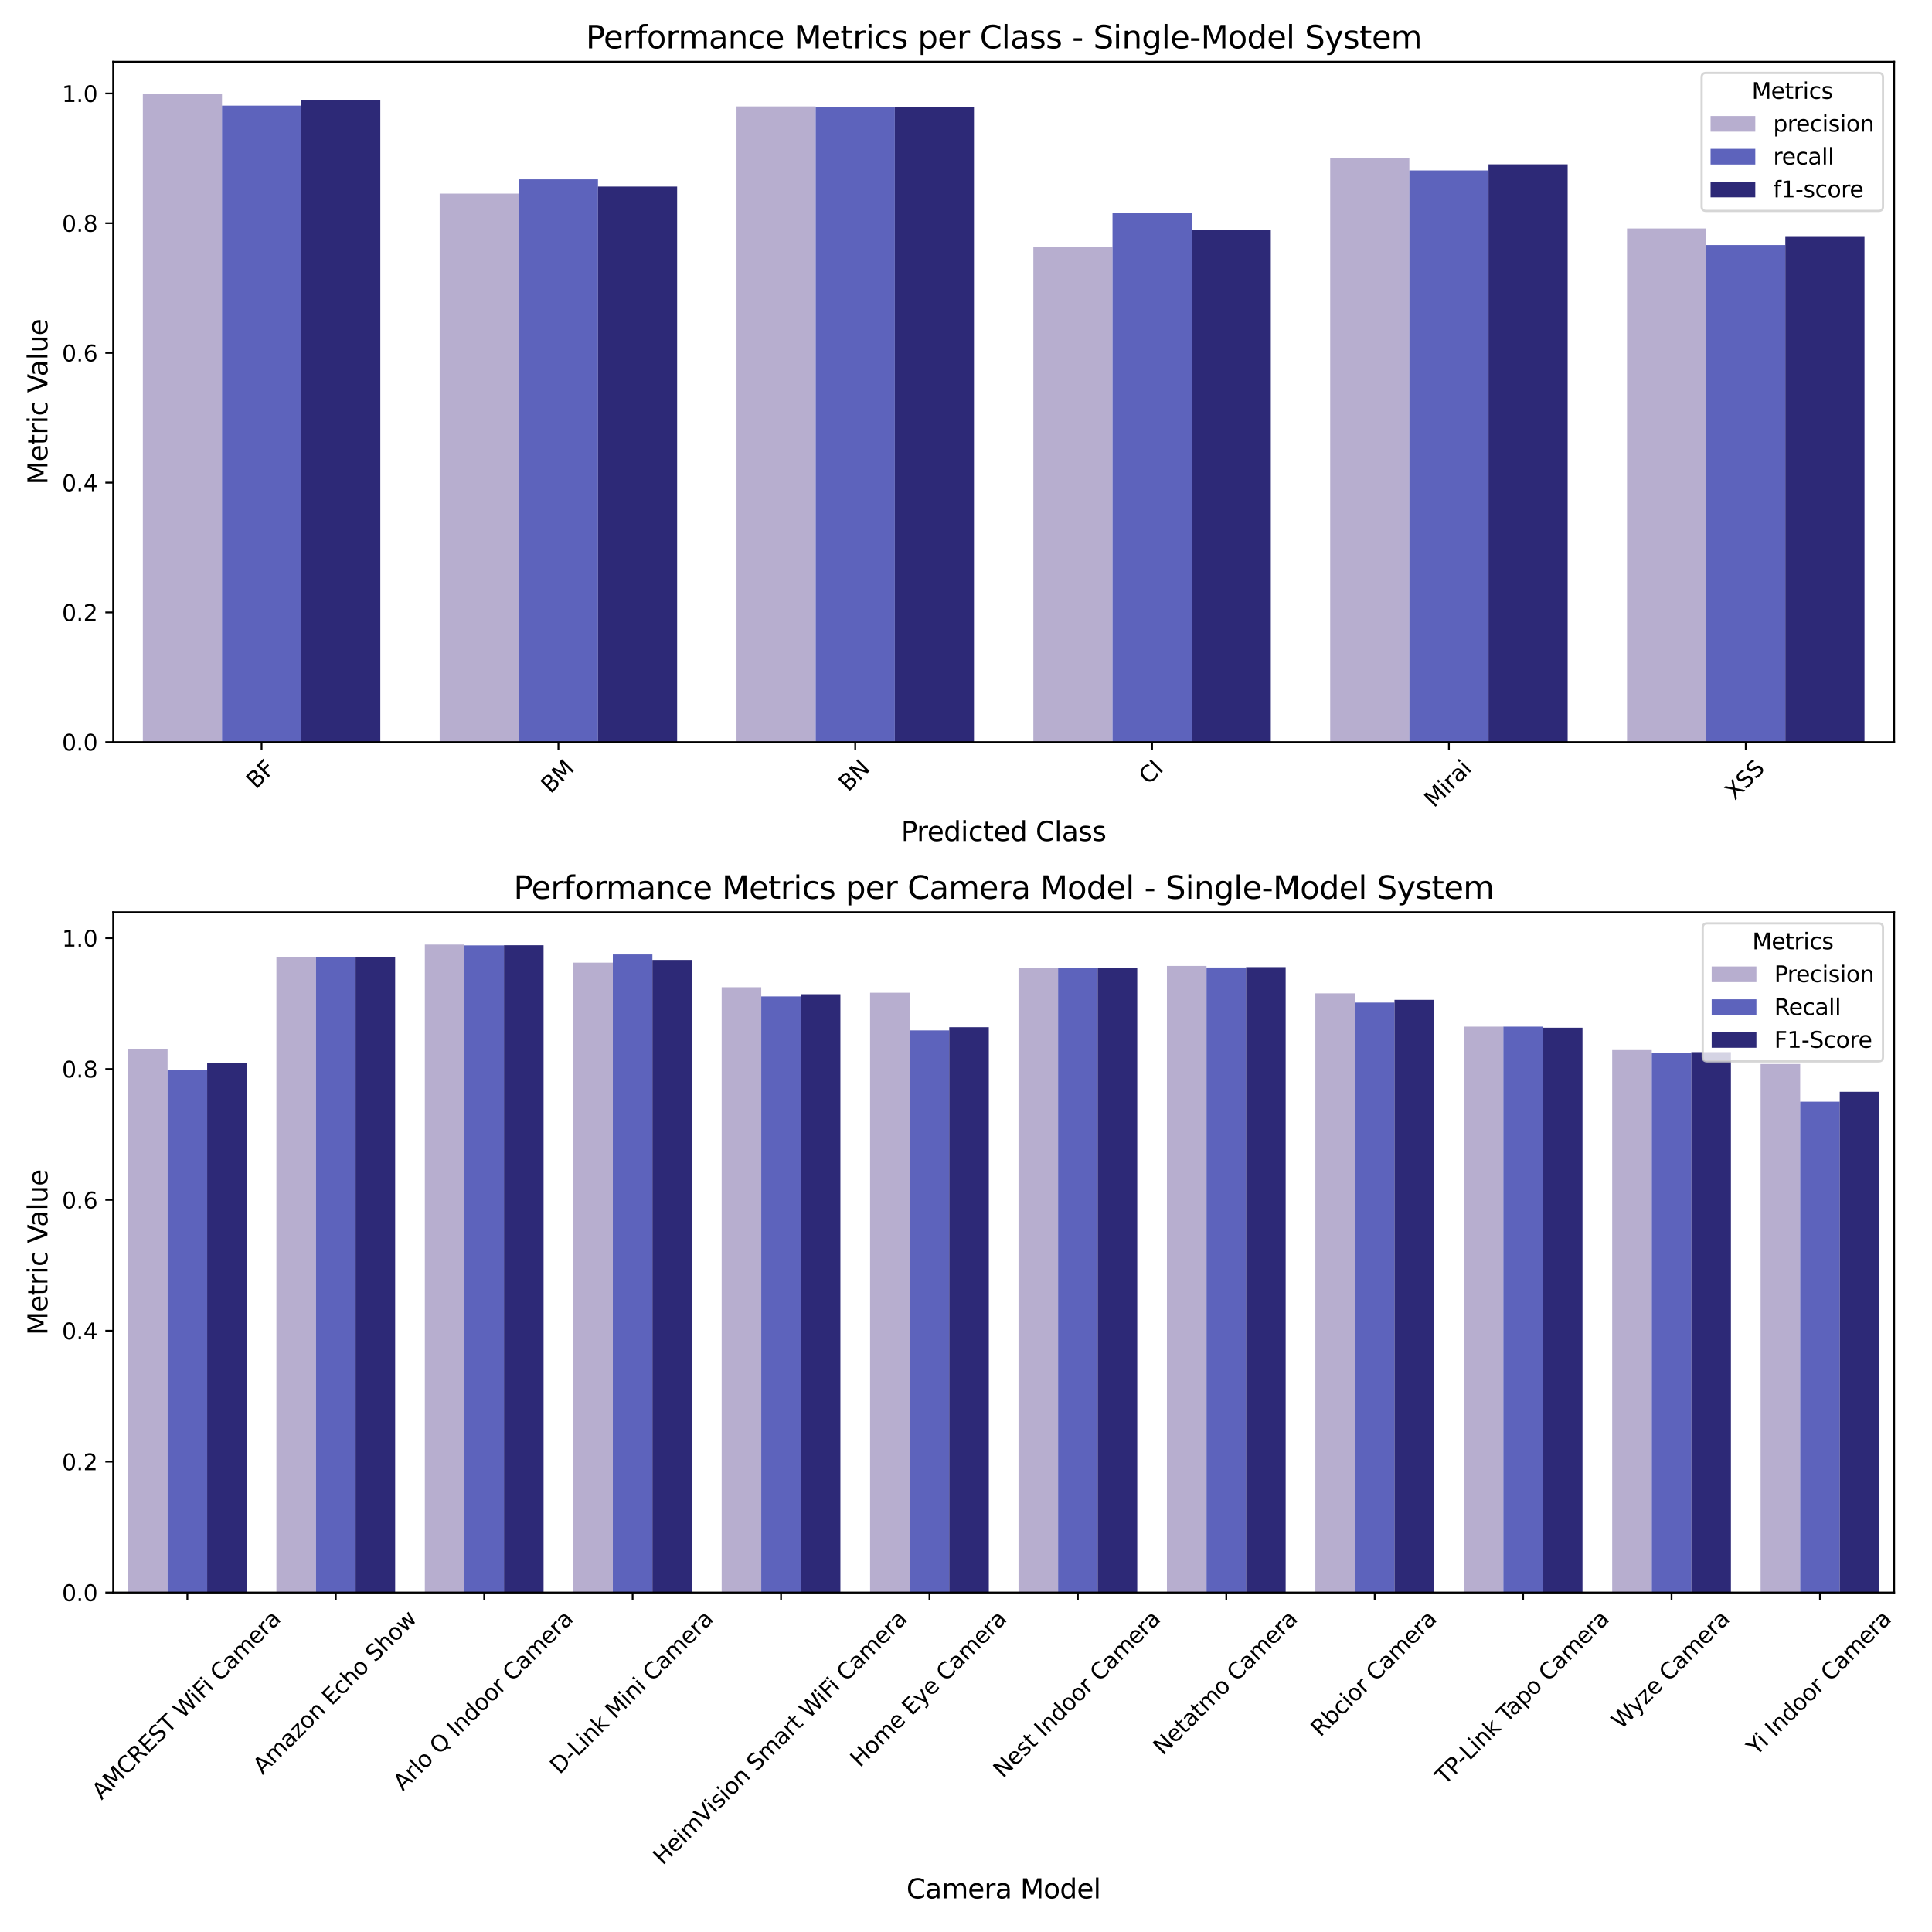 <?xml version="1.0" encoding="utf-8" standalone="no"?>
<!DOCTYPE svg PUBLIC "-//W3C//DTD SVG 1.1//EN"
  "http://www.w3.org/Graphics/SVG/1.1/DTD/svg11.dtd">
<svg xmlns:xlink="http://www.w3.org/1999/xlink" width="864pt" height="864pt" viewBox="0 0 864 864" xmlns="http://www.w3.org/2000/svg" version="1.1">
 <defs>
  <style type="text/css">*{stroke-linejoin: round; stroke-linecap: butt}</style>
 </defs>
 <g id="figure_1">
  <g id="patch_1">
   <path d="M 0 864 
L 864 864 
L 864 0 
L 0 0 
z
" style="fill: #ffffff"/>
  </g>
  <g id="axes_1">
   <g id="patch_2">
    <path d="M 50.6 331.873 
L 847.085 331.873 
L 847.085 27.6 
L 50.6 27.6 
z
" style="fill: #ffffff"/>
   </g>
   <g id="patch_3">
    <path d="M 63.875 331.873 
L 99.274 331.873 
L 99.274 42.089 
L 63.875 42.089 
z
" clip-path="url(#p4d8f289f3d)" style="fill: #b7aecf"/>
   </g>
   <g id="patch_4">
    <path d="M 196.622 331.873 
L 232.021 331.873 
L 232.021 86.583 
L 196.622 86.583 
z
" clip-path="url(#p4d8f289f3d)" style="fill: #b7aecf"/>
   </g>
   <g id="patch_5">
    <path d="M 329.37 331.873 
L 364.769 331.873 
L 364.769 47.572 
L 329.37 47.572 
z
" clip-path="url(#p4d8f289f3d)" style="fill: #b7aecf"/>
   </g>
   <g id="patch_6">
    <path d="M 462.117 331.873 
L 497.516 331.873 
L 497.516 110.271 
L 462.117 110.271 
z
" clip-path="url(#p4d8f289f3d)" style="fill: #b7aecf"/>
   </g>
   <g id="patch_7">
    <path d="M 594.864 331.873 
L 630.264 331.873 
L 630.264 70.679 
L 594.864 70.679 
z
" clip-path="url(#p4d8f289f3d)" style="fill: #b7aecf"/>
   </g>
   <g id="patch_8">
    <path d="M 727.612 331.873 
L 763.011 331.873 
L 763.011 102.163 
L 727.612 102.163 
z
" clip-path="url(#p4d8f289f3d)" style="fill: #b7aecf"/>
   </g>
   <g id="patch_9">
    <path d="M 99.274 331.873 
L 134.673 331.873 
L 134.673 47.243 
L 99.274 47.243 
z
" clip-path="url(#p4d8f289f3d)" style="fill: #5d63bc"/>
   </g>
   <g id="patch_10">
    <path d="M 232.021 331.873 
L 267.421 331.873 
L 267.421 80.207 
L 232.021 80.207 
z
" clip-path="url(#p4d8f289f3d)" style="fill: #5d63bc"/>
   </g>
   <g id="patch_11">
    <path d="M 364.769 331.873 
L 400.168 331.873 
L 400.168 47.849 
L 364.769 47.849 
z
" clip-path="url(#p4d8f289f3d)" style="fill: #5d63bc"/>
   </g>
   <g id="patch_12">
    <path d="M 497.516 331.873 
L 532.916 331.873 
L 532.916 95.132 
L 497.516 95.132 
z
" clip-path="url(#p4d8f289f3d)" style="fill: #5d63bc"/>
   </g>
   <g id="patch_13">
    <path d="M 630.264 331.873 
L 665.663 331.873 
L 665.663 76.213 
L 630.264 76.213 
z
" clip-path="url(#p4d8f289f3d)" style="fill: #5d63bc"/>
   </g>
   <g id="patch_14">
    <path d="M 763.011 331.873 
L 798.411 331.873 
L 798.411 109.578 
L 763.011 109.578 
z
" clip-path="url(#p4d8f289f3d)" style="fill: #5d63bc"/>
   </g>
   <g id="patch_15">
    <path d="M 134.673 331.873 
L 170.073 331.873 
L 170.073 44.689 
L 134.673 44.689 
z
" clip-path="url(#p4d8f289f3d)" style="fill: #2d2977"/>
   </g>
   <g id="patch_16">
    <path d="M 267.421 331.873 
L 302.82 331.873 
L 302.82 83.436 
L 267.421 83.436 
z
" clip-path="url(#p4d8f289f3d)" style="fill: #2d2977"/>
   </g>
   <g id="patch_17">
    <path d="M 400.168 331.873 
L 435.568 331.873 
L 435.568 47.711 
L 400.168 47.711 
z
" clip-path="url(#p4d8f289f3d)" style="fill: #2d2977"/>
   </g>
   <g id="patch_18">
    <path d="M 532.916 331.873 
L 568.315 331.873 
L 568.315 102.952 
L 532.916 102.952 
z
" clip-path="url(#p4d8f289f3d)" style="fill: #2d2977"/>
   </g>
   <g id="patch_19">
    <path d="M 665.663 331.873 
L 701.062 331.873 
L 701.062 73.476 
L 665.663 73.476 
z
" clip-path="url(#p4d8f289f3d)" style="fill: #2d2977"/>
   </g>
   <g id="patch_20">
    <path d="M 798.411 331.873 
L 833.81 331.873 
L 833.81 105.931 
L 798.411 105.931 
z
" clip-path="url(#p4d8f289f3d)" style="fill: #2d2977"/>
   </g>
   <g id="patch_21">
    <path d="M 116.974 331.873 
L 116.974 331.873 
L 116.974 331.873 
L 116.974 331.873 
z
" clip-path="url(#p4d8f289f3d)" style="fill: #b7aecf"/>
   </g>
   <g id="patch_22">
    <path d="M 116.974 331.873 
L 116.974 331.873 
L 116.974 331.873 
L 116.974 331.873 
z
" clip-path="url(#p4d8f289f3d)" style="fill: #5d63bc"/>
   </g>
   <g id="patch_23">
    <path d="M 116.974 331.873 
L 116.974 331.873 
L 116.974 331.873 
L 116.974 331.873 
z
" clip-path="url(#p4d8f289f3d)" style="fill: #2d2977"/>
   </g>
   <g id="matplotlib.axis_1">
    <g id="xtick_1">
     <g id="line2d_1">
      <defs>
       <path id="m5830c9fa81" d="M 0 0 
L 0 3.5 
" style="stroke: #000000; stroke-width: 0.8"/>
      </defs>
      <g>
       <use xlink:href="#m5830c9fa81" x="116.974" y="331.873" style="stroke: #000000; stroke-width: 0.8"/>
      </g>
     </g>
     <g id="text_1">
      <!-- BF -->
      <g transform="translate(114.466 353.164) rotate(-45) scale(0.1 -0.1)">
       <defs>
        <path id="DejaVuSans-42" d="M 1259 2228 
L 1259 519 
L 2272 519 
Q 2781 519 3026 730 
Q 3272 941 3272 1375 
Q 3272 1813 3026 2020 
Q 2781 2228 2272 2228 
L 1259 2228 
z
M 1259 4147 
L 1259 2741 
L 2194 2741 
Q 2656 2741 2882 2914 
Q 3109 3088 3109 3444 
Q 3109 3797 2882 3972 
Q 2656 4147 2194 4147 
L 1259 4147 
z
M 628 4666 
L 2241 4666 
Q 2963 4666 3353 4366 
Q 3744 4066 3744 3513 
Q 3744 3084 3544 2831 
Q 3344 2578 2956 2516 
Q 3422 2416 3680 2098 
Q 3938 1781 3938 1306 
Q 3938 681 3513 340 
Q 3088 0 2303 0 
L 628 0 
L 628 4666 
z
" transform="scale(0.016)"/>
        <path id="DejaVuSans-46" d="M 628 4666 
L 3309 4666 
L 3309 4134 
L 1259 4134 
L 1259 2759 
L 3109 2759 
L 3109 2228 
L 1259 2228 
L 1259 0 
L 628 0 
L 628 4666 
z
" transform="scale(0.016)"/>
       </defs>
       <use xlink:href="#DejaVuSans-42"/>
       <use xlink:href="#DejaVuSans-46" transform="translate(68.604 0)"/>
      </g>
     </g>
    </g>
    <g id="xtick_2">
     <g id="line2d_2">
      <g>
       <use xlink:href="#m5830c9fa81" x="249.721" y="331.873" style="stroke: #000000; stroke-width: 0.8"/>
      </g>
     </g>
     <g id="text_2">
      <!-- BM -->
      <g transform="translate(246.196 355.198) rotate(-45) scale(0.1 -0.1)">
       <defs>
        <path id="DejaVuSans-4d" d="M 628 4666 
L 1569 4666 
L 2759 1491 
L 3956 4666 
L 4897 4666 
L 4897 0 
L 4281 0 
L 4281 4097 
L 3078 897 
L 2444 897 
L 1241 4097 
L 1241 0 
L 628 0 
L 628 4666 
z
" transform="scale(0.016)"/>
       </defs>
       <use xlink:href="#DejaVuSans-42"/>
       <use xlink:href="#DejaVuSans-4d" transform="translate(68.604 0)"/>
      </g>
     </g>
    </g>
    <g id="xtick_3">
     <g id="line2d_3">
      <g>
       <use xlink:href="#m5830c9fa81" x="382.469" y="331.873" style="stroke: #000000; stroke-width: 0.8"/>
      </g>
     </g>
     <g id="text_3">
      <!-- BN -->
      <g transform="translate(379.349 354.387) rotate(-45) scale(0.1 -0.1)">
       <defs>
        <path id="DejaVuSans-4e" d="M 628 4666 
L 1478 4666 
L 3547 763 
L 3547 4666 
L 4159 4666 
L 4159 0 
L 3309 0 
L 1241 3903 
L 1241 0 
L 628 0 
L 628 4666 
z
" transform="scale(0.016)"/>
       </defs>
       <use xlink:href="#DejaVuSans-42"/>
       <use xlink:href="#DejaVuSans-4e" transform="translate(68.604 0)"/>
      </g>
     </g>
    </g>
    <g id="xtick_4">
     <g id="line2d_4">
      <g>
       <use xlink:href="#m5830c9fa81" x="515.216" y="331.873" style="stroke: #000000; stroke-width: 0.8"/>
      </g>
     </g>
     <g id="text_4">
      <!-- CI -->
      <g transform="translate(513.655 351.269) rotate(-45) scale(0.1 -0.1)">
       <defs>
        <path id="DejaVuSans-43" d="M 4122 4306 
L 4122 3641 
Q 3803 3938 3442 4084 
Q 3081 4231 2675 4231 
Q 1875 4231 1450 3742 
Q 1025 3253 1025 2328 
Q 1025 1406 1450 917 
Q 1875 428 2675 428 
Q 3081 428 3442 575 
Q 3803 722 4122 1019 
L 4122 359 
Q 3791 134 3420 21 
Q 3050 -91 2638 -91 
Q 1578 -91 968 557 
Q 359 1206 359 2328 
Q 359 3453 968 4101 
Q 1578 4750 2638 4750 
Q 3056 4750 3426 4639 
Q 3797 4528 4122 4306 
z
" transform="scale(0.016)"/>
        <path id="DejaVuSans-49" d="M 628 4666 
L 1259 4666 
L 1259 0 
L 628 0 
L 628 4666 
z
" transform="scale(0.016)"/>
       </defs>
       <use xlink:href="#DejaVuSans-43"/>
       <use xlink:href="#DejaVuSans-49" transform="translate(69.824 0)"/>
      </g>
     </g>
    </g>
    <g id="xtick_5">
     <g id="line2d_5">
      <g>
       <use xlink:href="#m5830c9fa81" x="647.963" y="331.873" style="stroke: #000000; stroke-width: 0.8"/>
      </g>
     </g>
     <g id="text_5">
      <!-- Mirai -->
      <g transform="translate(641.28 361.516) rotate(-45) scale(0.1 -0.1)">
       <defs>
        <path id="DejaVuSans-69" d="M 603 3500 
L 1178 3500 
L 1178 0 
L 603 0 
L 603 3500 
z
M 603 4863 
L 1178 4863 
L 1178 4134 
L 603 4134 
L 603 4863 
z
" transform="scale(0.016)"/>
        <path id="DejaVuSans-72" d="M 2631 2963 
Q 2534 3019 2420 3045 
Q 2306 3072 2169 3072 
Q 1681 3072 1420 2755 
Q 1159 2438 1159 1844 
L 1159 0 
L 581 0 
L 581 3500 
L 1159 3500 
L 1159 2956 
Q 1341 3275 1631 3429 
Q 1922 3584 2338 3584 
Q 2397 3584 2469 3576 
Q 2541 3569 2628 3553 
L 2631 2963 
z
" transform="scale(0.016)"/>
        <path id="DejaVuSans-61" d="M 2194 1759 
Q 1497 1759 1228 1600 
Q 959 1441 959 1056 
Q 959 750 1161 570 
Q 1363 391 1709 391 
Q 2188 391 2477 730 
Q 2766 1069 2766 1631 
L 2766 1759 
L 2194 1759 
z
M 3341 1997 
L 3341 0 
L 2766 0 
L 2766 531 
Q 2569 213 2275 61 
Q 1981 -91 1556 -91 
Q 1019 -91 701 211 
Q 384 513 384 1019 
Q 384 1609 779 1909 
Q 1175 2209 1959 2209 
L 2766 2209 
L 2766 2266 
Q 2766 2663 2505 2880 
Q 2244 3097 1772 3097 
Q 1472 3097 1187 3025 
Q 903 2953 641 2809 
L 641 3341 
Q 956 3463 1253 3523 
Q 1550 3584 1831 3584 
Q 2591 3584 2966 3190 
Q 3341 2797 3341 1997 
z
" transform="scale(0.016)"/>
       </defs>
       <use xlink:href="#DejaVuSans-4d"/>
       <use xlink:href="#DejaVuSans-69" transform="translate(86.279 0)"/>
       <use xlink:href="#DejaVuSans-72" transform="translate(114.062 0)"/>
       <use xlink:href="#DejaVuSans-61" transform="translate(155.176 0)"/>
       <use xlink:href="#DejaVuSans-69" transform="translate(216.455 0)"/>
      </g>
     </g>
    </g>
    <g id="xtick_6">
     <g id="line2d_6">
      <g>
       <use xlink:href="#m5830c9fa81" x="780.711" y="331.873" style="stroke: #000000; stroke-width: 0.8"/>
      </g>
     </g>
     <g id="text_6">
      <!-- XSS -->
      <g transform="translate(775.751 358.067) rotate(-45) scale(0.1 -0.1)">
       <defs>
        <path id="DejaVuSans-58" d="M 403 4666 
L 1081 4666 
L 2241 2931 
L 3406 4666 
L 4084 4666 
L 2584 2425 
L 4184 0 
L 3506 0 
L 2194 1984 
L 872 0 
L 191 0 
L 1856 2491 
L 403 4666 
z
" transform="scale(0.016)"/>
        <path id="DejaVuSans-53" d="M 3425 4513 
L 3425 3897 
Q 3066 4069 2747 4153 
Q 2428 4238 2131 4238 
Q 1616 4238 1336 4038 
Q 1056 3838 1056 3469 
Q 1056 3159 1242 3001 
Q 1428 2844 1947 2747 
L 2328 2669 
Q 3034 2534 3370 2195 
Q 3706 1856 3706 1288 
Q 3706 609 3251 259 
Q 2797 -91 1919 -91 
Q 1588 -91 1214 -16 
Q 841 59 441 206 
L 441 856 
Q 825 641 1194 531 
Q 1563 422 1919 422 
Q 2459 422 2753 634 
Q 3047 847 3047 1241 
Q 3047 1584 2836 1778 
Q 2625 1972 2144 2069 
L 1759 2144 
Q 1053 2284 737 2584 
Q 422 2884 422 3419 
Q 422 4038 858 4394 
Q 1294 4750 2059 4750 
Q 2388 4750 2728 4690 
Q 3069 4631 3425 4513 
z
" transform="scale(0.016)"/>
       </defs>
       <use xlink:href="#DejaVuSans-58"/>
       <use xlink:href="#DejaVuSans-53" transform="translate(68.506 0)"/>
       <use xlink:href="#DejaVuSans-53" transform="translate(131.982 0)"/>
      </g>
     </g>
    </g>
    <g id="text_7">
     <!-- Predicted Class -->
     <g transform="translate(402.986 376.104) scale(0.12 -0.12)">
      <defs>
       <path id="DejaVuSans-50" d="M 1259 4147 
L 1259 2394 
L 2053 2394 
Q 2494 2394 2734 2622 
Q 2975 2850 2975 3272 
Q 2975 3691 2734 3919 
Q 2494 4147 2053 4147 
L 1259 4147 
z
M 628 4666 
L 2053 4666 
Q 2838 4666 3239 4311 
Q 3641 3956 3641 3272 
Q 3641 2581 3239 2228 
Q 2838 1875 2053 1875 
L 1259 1875 
L 1259 0 
L 628 0 
L 628 4666 
z
" transform="scale(0.016)"/>
       <path id="DejaVuSans-65" d="M 3597 1894 
L 3597 1613 
L 953 1613 
Q 991 1019 1311 708 
Q 1631 397 2203 397 
Q 2534 397 2845 478 
Q 3156 559 3463 722 
L 3463 178 
Q 3153 47 2828 -22 
Q 2503 -91 2169 -91 
Q 1331 -91 842 396 
Q 353 884 353 1716 
Q 353 2575 817 3079 
Q 1281 3584 2069 3584 
Q 2775 3584 3186 3129 
Q 3597 2675 3597 1894 
z
M 3022 2063 
Q 3016 2534 2758 2815 
Q 2500 3097 2075 3097 
Q 1594 3097 1305 2825 
Q 1016 2553 972 2059 
L 3022 2063 
z
" transform="scale(0.016)"/>
       <path id="DejaVuSans-64" d="M 2906 2969 
L 2906 4863 
L 3481 4863 
L 3481 0 
L 2906 0 
L 2906 525 
Q 2725 213 2448 61 
Q 2172 -91 1784 -91 
Q 1150 -91 751 415 
Q 353 922 353 1747 
Q 353 2572 751 3078 
Q 1150 3584 1784 3584 
Q 2172 3584 2448 3432 
Q 2725 3281 2906 2969 
z
M 947 1747 
Q 947 1113 1208 752 
Q 1469 391 1925 391 
Q 2381 391 2643 752 
Q 2906 1113 2906 1747 
Q 2906 2381 2643 2742 
Q 2381 3103 1925 3103 
Q 1469 3103 1208 2742 
Q 947 2381 947 1747 
z
" transform="scale(0.016)"/>
       <path id="DejaVuSans-63" d="M 3122 3366 
L 3122 2828 
Q 2878 2963 2633 3030 
Q 2388 3097 2138 3097 
Q 1578 3097 1268 2742 
Q 959 2388 959 1747 
Q 959 1106 1268 751 
Q 1578 397 2138 397 
Q 2388 397 2633 464 
Q 2878 531 3122 666 
L 3122 134 
Q 2881 22 2623 -34 
Q 2366 -91 2075 -91 
Q 1284 -91 818 406 
Q 353 903 353 1747 
Q 353 2603 823 3093 
Q 1294 3584 2113 3584 
Q 2378 3584 2631 3529 
Q 2884 3475 3122 3366 
z
" transform="scale(0.016)"/>
       <path id="DejaVuSans-74" d="M 1172 4494 
L 1172 3500 
L 2356 3500 
L 2356 3053 
L 1172 3053 
L 1172 1153 
Q 1172 725 1289 603 
Q 1406 481 1766 481 
L 2356 481 
L 2356 0 
L 1766 0 
Q 1100 0 847 248 
Q 594 497 594 1153 
L 594 3053 
L 172 3053 
L 172 3500 
L 594 3500 
L 594 4494 
L 1172 4494 
z
" transform="scale(0.016)"/>
       <path id="DejaVuSans-20" transform="scale(0.016)"/>
       <path id="DejaVuSans-6c" d="M 603 4863 
L 1178 4863 
L 1178 0 
L 603 0 
L 603 4863 
z
" transform="scale(0.016)"/>
       <path id="DejaVuSans-73" d="M 2834 3397 
L 2834 2853 
Q 2591 2978 2328 3040 
Q 2066 3103 1784 3103 
Q 1356 3103 1142 2972 
Q 928 2841 928 2578 
Q 928 2378 1081 2264 
Q 1234 2150 1697 2047 
L 1894 2003 
Q 2506 1872 2764 1633 
Q 3022 1394 3022 966 
Q 3022 478 2636 193 
Q 2250 -91 1575 -91 
Q 1294 -91 989 -36 
Q 684 19 347 128 
L 347 722 
Q 666 556 975 473 
Q 1284 391 1588 391 
Q 1994 391 2212 530 
Q 2431 669 2431 922 
Q 2431 1156 2273 1281 
Q 2116 1406 1581 1522 
L 1381 1569 
Q 847 1681 609 1914 
Q 372 2147 372 2553 
Q 372 3047 722 3315 
Q 1072 3584 1716 3584 
Q 2034 3584 2315 3537 
Q 2597 3491 2834 3397 
z
" transform="scale(0.016)"/>
      </defs>
      <use xlink:href="#DejaVuSans-50"/>
      <use xlink:href="#DejaVuSans-72" transform="translate(58.553 0)"/>
      <use xlink:href="#DejaVuSans-65" transform="translate(97.416 0)"/>
      <use xlink:href="#DejaVuSans-64" transform="translate(158.939 0)"/>
      <use xlink:href="#DejaVuSans-69" transform="translate(222.416 0)"/>
      <use xlink:href="#DejaVuSans-63" transform="translate(250.199 0)"/>
      <use xlink:href="#DejaVuSans-74" transform="translate(305.18 0)"/>
      <use xlink:href="#DejaVuSans-65" transform="translate(344.389 0)"/>
      <use xlink:href="#DejaVuSans-64" transform="translate(405.912 0)"/>
      <use xlink:href="#DejaVuSans-20" transform="translate(469.389 0)"/>
      <use xlink:href="#DejaVuSans-43" transform="translate(501.176 0)"/>
      <use xlink:href="#DejaVuSans-6c" transform="translate(571 0)"/>
      <use xlink:href="#DejaVuSans-61" transform="translate(598.783 0)"/>
      <use xlink:href="#DejaVuSans-73" transform="translate(660.062 0)"/>
      <use xlink:href="#DejaVuSans-73" transform="translate(712.162 0)"/>
     </g>
    </g>
   </g>
   <g id="matplotlib.axis_2">
    <g id="ytick_1">
     <g id="line2d_7">
      <defs>
       <path id="mc5bf6764d2" d="M 0 0 
L -3.5 0 
" style="stroke: #000000; stroke-width: 0.8"/>
      </defs>
      <g>
       <use xlink:href="#mc5bf6764d2" x="50.6" y="331.873" style="stroke: #000000; stroke-width: 0.8"/>
      </g>
     </g>
     <g id="text_8">
      <!-- 0.0 -->
      <g transform="translate(27.697 335.672) scale(0.1 -0.1)">
       <defs>
        <path id="DejaVuSans-30" d="M 2034 4250 
Q 1547 4250 1301 3770 
Q 1056 3291 1056 2328 
Q 1056 1369 1301 889 
Q 1547 409 2034 409 
Q 2525 409 2770 889 
Q 3016 1369 3016 2328 
Q 3016 3291 2770 3770 
Q 2525 4250 2034 4250 
z
M 2034 4750 
Q 2819 4750 3233 4129 
Q 3647 3509 3647 2328 
Q 3647 1150 3233 529 
Q 2819 -91 2034 -91 
Q 1250 -91 836 529 
Q 422 1150 422 2328 
Q 422 3509 836 4129 
Q 1250 4750 2034 4750 
z
" transform="scale(0.016)"/>
        <path id="DejaVuSans-2e" d="M 684 794 
L 1344 794 
L 1344 0 
L 684 0 
L 684 794 
z
" transform="scale(0.016)"/>
       </defs>
       <use xlink:href="#DejaVuSans-30"/>
       <use xlink:href="#DejaVuSans-2e" transform="translate(63.623 0)"/>
       <use xlink:href="#DejaVuSans-30" transform="translate(95.41 0)"/>
      </g>
     </g>
    </g>
    <g id="ytick_2">
     <g id="line2d_8">
      <g>
       <use xlink:href="#mc5bf6764d2" x="50.6" y="273.858" style="stroke: #000000; stroke-width: 0.8"/>
      </g>
     </g>
     <g id="text_9">
      <!-- 0.2 -->
      <g transform="translate(27.697 277.657) scale(0.1 -0.1)">
       <defs>
        <path id="DejaVuSans-32" d="M 1228 531 
L 3431 531 
L 3431 0 
L 469 0 
L 469 531 
Q 828 903 1448 1529 
Q 2069 2156 2228 2338 
Q 2531 2678 2651 2914 
Q 2772 3150 2772 3378 
Q 2772 3750 2511 3984 
Q 2250 4219 1831 4219 
Q 1534 4219 1204 4116 
Q 875 4013 500 3803 
L 500 4441 
Q 881 4594 1212 4672 
Q 1544 4750 1819 4750 
Q 2544 4750 2975 4387 
Q 3406 4025 3406 3419 
Q 3406 3131 3298 2873 
Q 3191 2616 2906 2266 
Q 2828 2175 2409 1742 
Q 1991 1309 1228 531 
z
" transform="scale(0.016)"/>
       </defs>
       <use xlink:href="#DejaVuSans-30"/>
       <use xlink:href="#DejaVuSans-2e" transform="translate(63.623 0)"/>
       <use xlink:href="#DejaVuSans-32" transform="translate(95.41 0)"/>
      </g>
     </g>
    </g>
    <g id="ytick_3">
     <g id="line2d_9">
      <g>
       <use xlink:href="#mc5bf6764d2" x="50.6" y="215.843" style="stroke: #000000; stroke-width: 0.8"/>
      </g>
     </g>
     <g id="text_10">
      <!-- 0.4 -->
      <g transform="translate(27.697 219.642) scale(0.1 -0.1)">
       <defs>
        <path id="DejaVuSans-34" d="M 2419 4116 
L 825 1625 
L 2419 1625 
L 2419 4116 
z
M 2253 4666 
L 3047 4666 
L 3047 1625 
L 3713 1625 
L 3713 1100 
L 3047 1100 
L 3047 0 
L 2419 0 
L 2419 1100 
L 313 1100 
L 313 1709 
L 2253 4666 
z
" transform="scale(0.016)"/>
       </defs>
       <use xlink:href="#DejaVuSans-30"/>
       <use xlink:href="#DejaVuSans-2e" transform="translate(63.623 0)"/>
       <use xlink:href="#DejaVuSans-34" transform="translate(95.41 0)"/>
      </g>
     </g>
    </g>
    <g id="ytick_4">
     <g id="line2d_10">
      <g>
       <use xlink:href="#mc5bf6764d2" x="50.6" y="157.828" style="stroke: #000000; stroke-width: 0.8"/>
      </g>
     </g>
     <g id="text_11">
      <!-- 0.6 -->
      <g transform="translate(27.697 161.627) scale(0.1 -0.1)">
       <defs>
        <path id="DejaVuSans-36" d="M 2113 2584 
Q 1688 2584 1439 2293 
Q 1191 2003 1191 1497 
Q 1191 994 1439 701 
Q 1688 409 2113 409 
Q 2538 409 2786 701 
Q 3034 994 3034 1497 
Q 3034 2003 2786 2293 
Q 2538 2584 2113 2584 
z
M 3366 4563 
L 3366 3988 
Q 3128 4100 2886 4159 
Q 2644 4219 2406 4219 
Q 1781 4219 1451 3797 
Q 1122 3375 1075 2522 
Q 1259 2794 1537 2939 
Q 1816 3084 2150 3084 
Q 2853 3084 3261 2657 
Q 3669 2231 3669 1497 
Q 3669 778 3244 343 
Q 2819 -91 2113 -91 
Q 1303 -91 875 529 
Q 447 1150 447 2328 
Q 447 3434 972 4092 
Q 1497 4750 2381 4750 
Q 2619 4750 2861 4703 
Q 3103 4656 3366 4563 
z
" transform="scale(0.016)"/>
       </defs>
       <use xlink:href="#DejaVuSans-30"/>
       <use xlink:href="#DejaVuSans-2e" transform="translate(63.623 0)"/>
       <use xlink:href="#DejaVuSans-36" transform="translate(95.41 0)"/>
      </g>
     </g>
    </g>
    <g id="ytick_5">
     <g id="line2d_11">
      <g>
       <use xlink:href="#mc5bf6764d2" x="50.6" y="99.812" style="stroke: #000000; stroke-width: 0.8"/>
      </g>
     </g>
     <g id="text_12">
      <!-- 0.8 -->
      <g transform="translate(27.697 103.612) scale(0.1 -0.1)">
       <defs>
        <path id="DejaVuSans-38" d="M 2034 2216 
Q 1584 2216 1326 1975 
Q 1069 1734 1069 1313 
Q 1069 891 1326 650 
Q 1584 409 2034 409 
Q 2484 409 2743 651 
Q 3003 894 3003 1313 
Q 3003 1734 2745 1975 
Q 2488 2216 2034 2216 
z
M 1403 2484 
Q 997 2584 770 2862 
Q 544 3141 544 3541 
Q 544 4100 942 4425 
Q 1341 4750 2034 4750 
Q 2731 4750 3128 4425 
Q 3525 4100 3525 3541 
Q 3525 3141 3298 2862 
Q 3072 2584 2669 2484 
Q 3125 2378 3379 2068 
Q 3634 1759 3634 1313 
Q 3634 634 3220 271 
Q 2806 -91 2034 -91 
Q 1263 -91 848 271 
Q 434 634 434 1313 
Q 434 1759 690 2068 
Q 947 2378 1403 2484 
z
M 1172 3481 
Q 1172 3119 1398 2916 
Q 1625 2713 2034 2713 
Q 2441 2713 2670 2916 
Q 2900 3119 2900 3481 
Q 2900 3844 2670 4047 
Q 2441 4250 2034 4250 
Q 1625 4250 1398 4047 
Q 1172 3844 1172 3481 
z
" transform="scale(0.016)"/>
       </defs>
       <use xlink:href="#DejaVuSans-30"/>
       <use xlink:href="#DejaVuSans-2e" transform="translate(63.623 0)"/>
       <use xlink:href="#DejaVuSans-38" transform="translate(95.41 0)"/>
      </g>
     </g>
    </g>
    <g id="ytick_6">
     <g id="line2d_12">
      <g>
       <use xlink:href="#mc5bf6764d2" x="50.6" y="41.797" style="stroke: #000000; stroke-width: 0.8"/>
      </g>
     </g>
     <g id="text_13">
      <!-- 1.0 -->
      <g transform="translate(27.697 45.597) scale(0.1 -0.1)">
       <defs>
        <path id="DejaVuSans-31" d="M 794 531 
L 1825 531 
L 1825 4091 
L 703 3866 
L 703 4441 
L 1819 4666 
L 2450 4666 
L 2450 531 
L 3481 531 
L 3481 0 
L 794 0 
L 794 531 
z
" transform="scale(0.016)"/>
       </defs>
       <use xlink:href="#DejaVuSans-31"/>
       <use xlink:href="#DejaVuSans-2e" transform="translate(63.623 0)"/>
       <use xlink:href="#DejaVuSans-30" transform="translate(95.41 0)"/>
      </g>
     </g>
    </g>
    <g id="text_14">
     <!-- Metric Value -->
     <g transform="translate(21.201 216.774) rotate(-90) scale(0.12 -0.12)">
      <defs>
       <path id="DejaVuSans-56" d="M 1831 0 
L 50 4666 
L 709 4666 
L 2188 738 
L 3669 4666 
L 4325 4666 
L 2547 0 
L 1831 0 
z
" transform="scale(0.016)"/>
       <path id="DejaVuSans-75" d="M 544 1381 
L 544 3500 
L 1119 3500 
L 1119 1403 
Q 1119 906 1312 657 
Q 1506 409 1894 409 
Q 2359 409 2629 706 
Q 2900 1003 2900 1516 
L 2900 3500 
L 3475 3500 
L 3475 0 
L 2900 0 
L 2900 538 
Q 2691 219 2414 64 
Q 2138 -91 1772 -91 
Q 1169 -91 856 284 
Q 544 659 544 1381 
z
M 1991 3584 
L 1991 3584 
z
" transform="scale(0.016)"/>
      </defs>
      <use xlink:href="#DejaVuSans-4d"/>
      <use xlink:href="#DejaVuSans-65" transform="translate(86.279 0)"/>
      <use xlink:href="#DejaVuSans-74" transform="translate(147.803 0)"/>
      <use xlink:href="#DejaVuSans-72" transform="translate(187.012 0)"/>
      <use xlink:href="#DejaVuSans-69" transform="translate(228.125 0)"/>
      <use xlink:href="#DejaVuSans-63" transform="translate(255.908 0)"/>
      <use xlink:href="#DejaVuSans-20" transform="translate(310.889 0)"/>
      <use xlink:href="#DejaVuSans-56" transform="translate(342.676 0)"/>
      <use xlink:href="#DejaVuSans-61" transform="translate(403.334 0)"/>
      <use xlink:href="#DejaVuSans-6c" transform="translate(464.613 0)"/>
      <use xlink:href="#DejaVuSans-75" transform="translate(492.396 0)"/>
      <use xlink:href="#DejaVuSans-65" transform="translate(555.775 0)"/>
     </g>
    </g>
   </g>
   <g id="line2d_13">
    <path clip-path="url(#p4d8f289f3d)" style="fill: none; stroke: #424242; stroke-width: 2.25; stroke-linecap: square"/>
   </g>
   <g id="line2d_14">
    <path clip-path="url(#p4d8f289f3d)" style="fill: none; stroke: #424242; stroke-width: 2.25; stroke-linecap: square"/>
   </g>
   <g id="line2d_15">
    <path clip-path="url(#p4d8f289f3d)" style="fill: none; stroke: #424242; stroke-width: 2.25; stroke-linecap: square"/>
   </g>
   <g id="line2d_16">
    <path clip-path="url(#p4d8f289f3d)" style="fill: none; stroke: #424242; stroke-width: 2.25; stroke-linecap: square"/>
   </g>
   <g id="line2d_17">
    <path clip-path="url(#p4d8f289f3d)" style="fill: none; stroke: #424242; stroke-width: 2.25; stroke-linecap: square"/>
   </g>
   <g id="line2d_18">
    <path clip-path="url(#p4d8f289f3d)" style="fill: none; stroke: #424242; stroke-width: 2.25; stroke-linecap: square"/>
   </g>
   <g id="line2d_19">
    <path clip-path="url(#p4d8f289f3d)" style="fill: none; stroke: #424242; stroke-width: 2.25; stroke-linecap: square"/>
   </g>
   <g id="line2d_20">
    <path clip-path="url(#p4d8f289f3d)" style="fill: none; stroke: #424242; stroke-width: 2.25; stroke-linecap: square"/>
   </g>
   <g id="line2d_21">
    <path clip-path="url(#p4d8f289f3d)" style="fill: none; stroke: #424242; stroke-width: 2.25; stroke-linecap: square"/>
   </g>
   <g id="line2d_22">
    <path clip-path="url(#p4d8f289f3d)" style="fill: none; stroke: #424242; stroke-width: 2.25; stroke-linecap: square"/>
   </g>
   <g id="line2d_23">
    <path clip-path="url(#p4d8f289f3d)" style="fill: none; stroke: #424242; stroke-width: 2.25; stroke-linecap: square"/>
   </g>
   <g id="line2d_24">
    <path clip-path="url(#p4d8f289f3d)" style="fill: none; stroke: #424242; stroke-width: 2.25; stroke-linecap: square"/>
   </g>
   <g id="line2d_25">
    <path clip-path="url(#p4d8f289f3d)" style="fill: none; stroke: #424242; stroke-width: 2.25; stroke-linecap: square"/>
   </g>
   <g id="line2d_26">
    <path clip-path="url(#p4d8f289f3d)" style="fill: none; stroke: #424242; stroke-width: 2.25; stroke-linecap: square"/>
   </g>
   <g id="line2d_27">
    <path clip-path="url(#p4d8f289f3d)" style="fill: none; stroke: #424242; stroke-width: 2.25; stroke-linecap: square"/>
   </g>
   <g id="line2d_28">
    <path clip-path="url(#p4d8f289f3d)" style="fill: none; stroke: #424242; stroke-width: 2.25; stroke-linecap: square"/>
   </g>
   <g id="line2d_29">
    <path clip-path="url(#p4d8f289f3d)" style="fill: none; stroke: #424242; stroke-width: 2.25; stroke-linecap: square"/>
   </g>
   <g id="line2d_30">
    <path clip-path="url(#p4d8f289f3d)" style="fill: none; stroke: #424242; stroke-width: 2.25; stroke-linecap: square"/>
   </g>
   <g id="patch_24">
    <path d="M 50.6 331.873 
L 50.6 27.6 
" style="fill: none; stroke: #000000; stroke-width: 0.8; stroke-linejoin: miter; stroke-linecap: square"/>
   </g>
   <g id="patch_25">
    <path d="M 847.085 331.873 
L 847.085 27.6 
" style="fill: none; stroke: #000000; stroke-width: 0.8; stroke-linejoin: miter; stroke-linecap: square"/>
   </g>
   <g id="patch_26">
    <path d="M 50.6 331.873 
L 847.085 331.873 
" style="fill: none; stroke: #000000; stroke-width: 0.8; stroke-linejoin: miter; stroke-linecap: square"/>
   </g>
   <g id="patch_27">
    <path d="M 50.6 27.6 
L 847.085 27.6 
" style="fill: none; stroke: #000000; stroke-width: 0.8; stroke-linejoin: miter; stroke-linecap: square"/>
   </g>
   <g id="text_15">
    <!-- Performance Metrics per Class - Single-Model System -->
    <g transform="translate(261.993 21.6) scale(0.14 -0.14)">
     <defs>
      <path id="DejaVuSans-66" d="M 2375 4863 
L 2375 4384 
L 1825 4384 
Q 1516 4384 1395 4259 
Q 1275 4134 1275 3809 
L 1275 3500 
L 2222 3500 
L 2222 3053 
L 1275 3053 
L 1275 0 
L 697 0 
L 697 3053 
L 147 3053 
L 147 3500 
L 697 3500 
L 697 3744 
Q 697 4328 969 4595 
Q 1241 4863 1831 4863 
L 2375 4863 
z
" transform="scale(0.016)"/>
      <path id="DejaVuSans-6f" d="M 1959 3097 
Q 1497 3097 1228 2736 
Q 959 2375 959 1747 
Q 959 1119 1226 758 
Q 1494 397 1959 397 
Q 2419 397 2687 759 
Q 2956 1122 2956 1747 
Q 2956 2369 2687 2733 
Q 2419 3097 1959 3097 
z
M 1959 3584 
Q 2709 3584 3137 3096 
Q 3566 2609 3566 1747 
Q 3566 888 3137 398 
Q 2709 -91 1959 -91 
Q 1206 -91 779 398 
Q 353 888 353 1747 
Q 353 2609 779 3096 
Q 1206 3584 1959 3584 
z
" transform="scale(0.016)"/>
      <path id="DejaVuSans-6d" d="M 3328 2828 
Q 3544 3216 3844 3400 
Q 4144 3584 4550 3584 
Q 5097 3584 5394 3201 
Q 5691 2819 5691 2113 
L 5691 0 
L 5113 0 
L 5113 2094 
Q 5113 2597 4934 2840 
Q 4756 3084 4391 3084 
Q 3944 3084 3684 2787 
Q 3425 2491 3425 1978 
L 3425 0 
L 2847 0 
L 2847 2094 
Q 2847 2600 2669 2842 
Q 2491 3084 2119 3084 
Q 1678 3084 1418 2786 
Q 1159 2488 1159 1978 
L 1159 0 
L 581 0 
L 581 3500 
L 1159 3500 
L 1159 2956 
Q 1356 3278 1631 3431 
Q 1906 3584 2284 3584 
Q 2666 3584 2933 3390 
Q 3200 3197 3328 2828 
z
" transform="scale(0.016)"/>
      <path id="DejaVuSans-6e" d="M 3513 2113 
L 3513 0 
L 2938 0 
L 2938 2094 
Q 2938 2591 2744 2837 
Q 2550 3084 2163 3084 
Q 1697 3084 1428 2787 
Q 1159 2491 1159 1978 
L 1159 0 
L 581 0 
L 581 3500 
L 1159 3500 
L 1159 2956 
Q 1366 3272 1645 3428 
Q 1925 3584 2291 3584 
Q 2894 3584 3203 3211 
Q 3513 2838 3513 2113 
z
" transform="scale(0.016)"/>
      <path id="DejaVuSans-70" d="M 1159 525 
L 1159 -1331 
L 581 -1331 
L 581 3500 
L 1159 3500 
L 1159 2969 
Q 1341 3281 1617 3432 
Q 1894 3584 2278 3584 
Q 2916 3584 3314 3078 
Q 3713 2572 3713 1747 
Q 3713 922 3314 415 
Q 2916 -91 2278 -91 
Q 1894 -91 1617 61 
Q 1341 213 1159 525 
z
M 3116 1747 
Q 3116 2381 2855 2742 
Q 2594 3103 2138 3103 
Q 1681 3103 1420 2742 
Q 1159 2381 1159 1747 
Q 1159 1113 1420 752 
Q 1681 391 2138 391 
Q 2594 391 2855 752 
Q 3116 1113 3116 1747 
z
" transform="scale(0.016)"/>
      <path id="DejaVuSans-2d" d="M 313 2009 
L 1997 2009 
L 1997 1497 
L 313 1497 
L 313 2009 
z
" transform="scale(0.016)"/>
      <path id="DejaVuSans-67" d="M 2906 1791 
Q 2906 2416 2648 2759 
Q 2391 3103 1925 3103 
Q 1463 3103 1205 2759 
Q 947 2416 947 1791 
Q 947 1169 1205 825 
Q 1463 481 1925 481 
Q 2391 481 2648 825 
Q 2906 1169 2906 1791 
z
M 3481 434 
Q 3481 -459 3084 -895 
Q 2688 -1331 1869 -1331 
Q 1566 -1331 1297 -1286 
Q 1028 -1241 775 -1147 
L 775 -588 
Q 1028 -725 1275 -790 
Q 1522 -856 1778 -856 
Q 2344 -856 2625 -561 
Q 2906 -266 2906 331 
L 2906 616 
Q 2728 306 2450 153 
Q 2172 0 1784 0 
Q 1141 0 747 490 
Q 353 981 353 1791 
Q 353 2603 747 3093 
Q 1141 3584 1784 3584 
Q 2172 3584 2450 3431 
Q 2728 3278 2906 2969 
L 2906 3500 
L 3481 3500 
L 3481 434 
z
" transform="scale(0.016)"/>
      <path id="DejaVuSans-79" d="M 2059 -325 
Q 1816 -950 1584 -1140 
Q 1353 -1331 966 -1331 
L 506 -1331 
L 506 -850 
L 844 -850 
Q 1081 -850 1212 -737 
Q 1344 -625 1503 -206 
L 1606 56 
L 191 3500 
L 800 3500 
L 1894 763 
L 2988 3500 
L 3597 3500 
L 2059 -325 
z
" transform="scale(0.016)"/>
     </defs>
     <use xlink:href="#DejaVuSans-50"/>
     <use xlink:href="#DejaVuSans-65" transform="translate(56.678 0)"/>
     <use xlink:href="#DejaVuSans-72" transform="translate(118.201 0)"/>
     <use xlink:href="#DejaVuSans-66" transform="translate(159.314 0)"/>
     <use xlink:href="#DejaVuSans-6f" transform="translate(194.52 0)"/>
     <use xlink:href="#DejaVuSans-72" transform="translate(255.701 0)"/>
     <use xlink:href="#DejaVuSans-6d" transform="translate(295.064 0)"/>
     <use xlink:href="#DejaVuSans-61" transform="translate(392.477 0)"/>
     <use xlink:href="#DejaVuSans-6e" transform="translate(453.756 0)"/>
     <use xlink:href="#DejaVuSans-63" transform="translate(517.135 0)"/>
     <use xlink:href="#DejaVuSans-65" transform="translate(572.115 0)"/>
     <use xlink:href="#DejaVuSans-20" transform="translate(633.639 0)"/>
     <use xlink:href="#DejaVuSans-4d" transform="translate(665.426 0)"/>
     <use xlink:href="#DejaVuSans-65" transform="translate(751.705 0)"/>
     <use xlink:href="#DejaVuSans-74" transform="translate(813.229 0)"/>
     <use xlink:href="#DejaVuSans-72" transform="translate(852.438 0)"/>
     <use xlink:href="#DejaVuSans-69" transform="translate(893.551 0)"/>
     <use xlink:href="#DejaVuSans-63" transform="translate(921.334 0)"/>
     <use xlink:href="#DejaVuSans-73" transform="translate(976.314 0)"/>
     <use xlink:href="#DejaVuSans-20" transform="translate(1028.414 0)"/>
     <use xlink:href="#DejaVuSans-70" transform="translate(1060.201 0)"/>
     <use xlink:href="#DejaVuSans-65" transform="translate(1123.678 0)"/>
     <use xlink:href="#DejaVuSans-72" transform="translate(1185.201 0)"/>
     <use xlink:href="#DejaVuSans-20" transform="translate(1226.314 0)"/>
     <use xlink:href="#DejaVuSans-43" transform="translate(1258.102 0)"/>
     <use xlink:href="#DejaVuSans-6c" transform="translate(1327.926 0)"/>
     <use xlink:href="#DejaVuSans-61" transform="translate(1355.709 0)"/>
     <use xlink:href="#DejaVuSans-73" transform="translate(1416.988 0)"/>
     <use xlink:href="#DejaVuSans-73" transform="translate(1469.088 0)"/>
     <use xlink:href="#DejaVuSans-20" transform="translate(1521.188 0)"/>
     <use xlink:href="#DejaVuSans-2d" transform="translate(1552.975 0)"/>
     <use xlink:href="#DejaVuSans-20" transform="translate(1589.059 0)"/>
     <use xlink:href="#DejaVuSans-53" transform="translate(1620.846 0)"/>
     <use xlink:href="#DejaVuSans-69" transform="translate(1684.322 0)"/>
     <use xlink:href="#DejaVuSans-6e" transform="translate(1712.105 0)"/>
     <use xlink:href="#DejaVuSans-67" transform="translate(1775.484 0)"/>
     <use xlink:href="#DejaVuSans-6c" transform="translate(1838.961 0)"/>
     <use xlink:href="#DejaVuSans-65" transform="translate(1866.744 0)"/>
     <use xlink:href="#DejaVuSans-2d" transform="translate(1928.268 0)"/>
     <use xlink:href="#DejaVuSans-4d" transform="translate(1964.352 0)"/>
     <use xlink:href="#DejaVuSans-6f" transform="translate(2050.631 0)"/>
     <use xlink:href="#DejaVuSans-64" transform="translate(2111.812 0)"/>
     <use xlink:href="#DejaVuSans-65" transform="translate(2175.289 0)"/>
     <use xlink:href="#DejaVuSans-6c" transform="translate(2236.812 0)"/>
     <use xlink:href="#DejaVuSans-20" transform="translate(2264.596 0)"/>
     <use xlink:href="#DejaVuSans-53" transform="translate(2296.383 0)"/>
     <use xlink:href="#DejaVuSans-79" transform="translate(2359.859 0)"/>
     <use xlink:href="#DejaVuSans-73" transform="translate(2419.039 0)"/>
     <use xlink:href="#DejaVuSans-74" transform="translate(2471.139 0)"/>
     <use xlink:href="#DejaVuSans-65" transform="translate(2510.348 0)"/>
     <use xlink:href="#DejaVuSans-6d" transform="translate(2571.871 0)"/>
    </g>
   </g>
   <g id="legend_1">
    <g id="patch_28">
     <path d="M 762.977 94.312 
L 840.085 94.312 
Q 842.085 94.312 842.085 92.312 
L 842.085 34.6 
Q 842.085 32.6 840.085 32.6 
L 762.977 32.6 
Q 760.977 32.6 760.977 34.6 
L 760.977 92.312 
Q 760.977 94.312 762.977 94.312 
z
" style="fill: #ffffff; opacity: 0.8; stroke: #cccccc; stroke-linejoin: miter"/>
    </g>
    <g id="text_16">
     <!-- Metrics -->
     <g transform="translate(783.382 44.198) scale(0.1 -0.1)">
      <use xlink:href="#DejaVuSans-4d"/>
      <use xlink:href="#DejaVuSans-65" transform="translate(86.279 0)"/>
      <use xlink:href="#DejaVuSans-74" transform="translate(147.803 0)"/>
      <use xlink:href="#DejaVuSans-72" transform="translate(187.012 0)"/>
      <use xlink:href="#DejaVuSans-69" transform="translate(228.125 0)"/>
      <use xlink:href="#DejaVuSans-63" transform="translate(255.908 0)"/>
      <use xlink:href="#DejaVuSans-73" transform="translate(310.889 0)"/>
     </g>
    </g>
    <g id="patch_29">
     <path d="M 764.977 58.877 
L 784.977 58.877 
L 784.977 51.877 
L 764.977 51.877 
z
" style="fill: #b7aecf"/>
    </g>
    <g id="text_17">
     <!-- precision -->
     <g transform="translate(792.977 58.877) scale(0.1 -0.1)">
      <use xlink:href="#DejaVuSans-70"/>
      <use xlink:href="#DejaVuSans-72" transform="translate(63.477 0)"/>
      <use xlink:href="#DejaVuSans-65" transform="translate(102.34 0)"/>
      <use xlink:href="#DejaVuSans-63" transform="translate(163.863 0)"/>
      <use xlink:href="#DejaVuSans-69" transform="translate(218.844 0)"/>
      <use xlink:href="#DejaVuSans-73" transform="translate(246.627 0)"/>
      <use xlink:href="#DejaVuSans-69" transform="translate(298.727 0)"/>
      <use xlink:href="#DejaVuSans-6f" transform="translate(326.51 0)"/>
      <use xlink:href="#DejaVuSans-6e" transform="translate(387.691 0)"/>
     </g>
    </g>
    <g id="patch_30">
     <path d="M 764.977 73.555 
L 784.977 73.555 
L 784.977 66.555 
L 764.977 66.555 
z
" style="fill: #5d63bc"/>
    </g>
    <g id="text_18">
     <!-- recall -->
     <g transform="translate(792.977 73.555) scale(0.1 -0.1)">
      <use xlink:href="#DejaVuSans-72"/>
      <use xlink:href="#DejaVuSans-65" transform="translate(38.863 0)"/>
      <use xlink:href="#DejaVuSans-63" transform="translate(100.387 0)"/>
      <use xlink:href="#DejaVuSans-61" transform="translate(155.367 0)"/>
      <use xlink:href="#DejaVuSans-6c" transform="translate(216.646 0)"/>
      <use xlink:href="#DejaVuSans-6c" transform="translate(244.43 0)"/>
     </g>
    </g>
    <g id="patch_31">
     <path d="M 764.977 88.233 
L 784.977 88.233 
L 784.977 81.233 
L 764.977 81.233 
z
" style="fill: #2d2977"/>
    </g>
    <g id="text_19">
     <!-- f1-score -->
     <g transform="translate(792.977 88.233) scale(0.1 -0.1)">
      <use xlink:href="#DejaVuSans-66"/>
      <use xlink:href="#DejaVuSans-31" transform="translate(35.205 0)"/>
      <use xlink:href="#DejaVuSans-2d" transform="translate(98.828 0)"/>
      <use xlink:href="#DejaVuSans-73" transform="translate(134.912 0)"/>
      <use xlink:href="#DejaVuSans-63" transform="translate(187.012 0)"/>
      <use xlink:href="#DejaVuSans-6f" transform="translate(241.992 0)"/>
      <use xlink:href="#DejaVuSans-72" transform="translate(303.174 0)"/>
      <use xlink:href="#DejaVuSans-65" transform="translate(342.037 0)"/>
     </g>
    </g>
   </g>
  </g>
  <g id="axes_2">
   <g id="patch_32">
    <path d="M 50.6 712.207 
L 847.085 712.207 
L 847.085 407.934 
L 50.6 407.934 
z
" style="fill: #ffffff"/>
   </g>
   <g id="patch_33">
    <path d="M 57.237 712.207 
L 74.937 712.207 
L 74.937 469.192 
L 57.237 469.192 
z
" clip-path="url(#pb45c5f7863)" style="fill: #b7aecf"/>
   </g>
   <g id="patch_34">
    <path d="M 123.611 712.207 
L 141.311 712.207 
L 141.311 427.995 
L 123.611 427.995 
z
" clip-path="url(#pb45c5f7863)" style="fill: #b7aecf"/>
   </g>
   <g id="patch_35">
    <path d="M 189.985 712.207 
L 207.684 712.207 
L 207.684 422.423 
L 189.985 422.423 
z
" clip-path="url(#pb45c5f7863)" style="fill: #b7aecf"/>
   </g>
   <g id="patch_36">
    <path d="M 256.359 712.207 
L 274.058 712.207 
L 274.058 430.502 
L 256.359 430.502 
z
" clip-path="url(#pb45c5f7863)" style="fill: #b7aecf"/>
   </g>
   <g id="patch_37">
    <path d="M 322.732 712.207 
L 340.432 712.207 
L 340.432 441.492 
L 322.732 441.492 
z
" clip-path="url(#pb45c5f7863)" style="fill: #b7aecf"/>
   </g>
   <g id="patch_38">
    <path d="M 389.106 712.207 
L 406.806 712.207 
L 406.806 443.969 
L 389.106 443.969 
z
" clip-path="url(#pb45c5f7863)" style="fill: #b7aecf"/>
   </g>
   <g id="patch_39">
    <path d="M 455.48 712.207 
L 473.179 712.207 
L 473.179 432.702 
L 455.48 432.702 
z
" clip-path="url(#pb45c5f7863)" style="fill: #b7aecf"/>
   </g>
   <g id="patch_40">
    <path d="M 521.853 712.207 
L 539.553 712.207 
L 539.553 431.968 
L 521.853 431.968 
z
" clip-path="url(#pb45c5f7863)" style="fill: #b7aecf"/>
   </g>
   <g id="patch_41">
    <path d="M 588.227 712.207 
L 605.927 712.207 
L 605.927 444.243 
L 588.227 444.243 
z
" clip-path="url(#pb45c5f7863)" style="fill: #b7aecf"/>
   </g>
   <g id="patch_42">
    <path d="M 654.601 712.207 
L 672.301 712.207 
L 672.301 459.126 
L 654.601 459.126 
z
" clip-path="url(#pb45c5f7863)" style="fill: #b7aecf"/>
   </g>
   <g id="patch_43">
    <path d="M 720.975 712.207 
L 738.674 712.207 
L 738.674 469.6 
L 720.975 469.6 
z
" clip-path="url(#pb45c5f7863)" style="fill: #b7aecf"/>
   </g>
   <g id="patch_44">
    <path d="M 787.348 712.207 
L 805.048 712.207 
L 805.048 475.817 
L 787.348 475.817 
z
" clip-path="url(#pb45c5f7863)" style="fill: #b7aecf"/>
   </g>
   <g id="patch_45">
    <path d="M 74.937 712.207 
L 92.637 712.207 
L 92.637 478.399 
L 74.937 478.399 
z
" clip-path="url(#pb45c5f7863)" style="fill: #5d63bc"/>
   </g>
   <g id="patch_46">
    <path d="M 141.311 712.207 
L 159.01 712.207 
L 159.01 428.115 
L 141.311 428.115 
z
" clip-path="url(#pb45c5f7863)" style="fill: #5d63bc"/>
   </g>
   <g id="patch_47">
    <path d="M 207.684 712.207 
L 225.384 712.207 
L 225.384 422.786 
L 207.684 422.786 
z
" clip-path="url(#pb45c5f7863)" style="fill: #5d63bc"/>
   </g>
   <g id="patch_48">
    <path d="M 274.058 712.207 
L 291.758 712.207 
L 291.758 426.843 
L 274.058 426.843 
z
" clip-path="url(#pb45c5f7863)" style="fill: #5d63bc"/>
   </g>
   <g id="patch_49">
    <path d="M 340.432 712.207 
L 358.132 712.207 
L 358.132 445.623 
L 340.432 445.623 
z
" clip-path="url(#pb45c5f7863)" style="fill: #5d63bc"/>
   </g>
   <g id="patch_50">
    <path d="M 406.806 712.207 
L 424.505 712.207 
L 424.505 460.802 
L 406.806 460.802 
z
" clip-path="url(#pb45c5f7863)" style="fill: #5d63bc"/>
   </g>
   <g id="patch_51">
    <path d="M 473.179 712.207 
L 490.879 712.207 
L 490.879 433.013 
L 473.179 433.013 
z
" clip-path="url(#pb45c5f7863)" style="fill: #5d63bc"/>
   </g>
   <g id="patch_52">
    <path d="M 539.553 712.207 
L 557.253 712.207 
L 557.253 432.658 
L 539.553 432.658 
z
" clip-path="url(#pb45c5f7863)" style="fill: #5d63bc"/>
   </g>
   <g id="patch_53">
    <path d="M 605.927 712.207 
L 623.626 712.207 
L 623.626 448.351 
L 605.927 448.351 
z
" clip-path="url(#pb45c5f7863)" style="fill: #5d63bc"/>
   </g>
   <g id="patch_54">
    <path d="M 672.301 712.207 
L 690 712.207 
L 690 459.116 
L 672.301 459.116 
z
" clip-path="url(#pb45c5f7863)" style="fill: #5d63bc"/>
   </g>
   <g id="patch_55">
    <path d="M 738.674 712.207 
L 756.374 712.207 
L 756.374 470.874 
L 738.674 470.874 
z
" clip-path="url(#pb45c5f7863)" style="fill: #5d63bc"/>
   </g>
   <g id="patch_56">
    <path d="M 805.048 712.207 
L 822.748 712.207 
L 822.748 492.696 
L 805.048 492.696 
z
" clip-path="url(#pb45c5f7863)" style="fill: #5d63bc"/>
   </g>
   <g id="patch_57">
    <path d="M 92.637 712.207 
L 110.336 712.207 
L 110.336 475.435 
L 92.637 475.435 
z
" clip-path="url(#pb45c5f7863)" style="fill: #2d2977"/>
   </g>
   <g id="patch_58">
    <path d="M 159.01 712.207 
L 176.71 712.207 
L 176.71 428.117 
L 159.01 428.117 
z
" clip-path="url(#pb45c5f7863)" style="fill: #2d2977"/>
   </g>
   <g id="patch_59">
    <path d="M 225.384 712.207 
L 243.084 712.207 
L 243.084 422.72 
L 225.384 422.72 
z
" clip-path="url(#pb45c5f7863)" style="fill: #2d2977"/>
   </g>
   <g id="patch_60">
    <path d="M 291.758 712.207 
L 309.458 712.207 
L 309.458 429.282 
L 291.758 429.282 
z
" clip-path="url(#pb45c5f7863)" style="fill: #2d2977"/>
   </g>
   <g id="patch_61">
    <path d="M 358.132 712.207 
L 375.831 712.207 
L 375.831 444.638 
L 358.132 444.638 
z
" clip-path="url(#pb45c5f7863)" style="fill: #2d2977"/>
   </g>
   <g id="patch_62">
    <path d="M 424.505 712.207 
L 442.205 712.207 
L 442.205 459.377 
L 424.505 459.377 
z
" clip-path="url(#pb45c5f7863)" style="fill: #2d2977"/>
   </g>
   <g id="patch_63">
    <path d="M 490.879 712.207 
L 508.579 712.207 
L 508.579 432.89 
L 490.879 432.89 
z
" clip-path="url(#pb45c5f7863)" style="fill: #2d2977"/>
   </g>
   <g id="patch_64">
    <path d="M 557.253 712.207 
L 574.952 712.207 
L 574.952 432.515 
L 557.253 432.515 
z
" clip-path="url(#pb45c5f7863)" style="fill: #2d2977"/>
   </g>
   <g id="patch_65">
    <path d="M 623.626 712.207 
L 641.326 712.207 
L 641.326 447.145 
L 623.626 447.145 
z
" clip-path="url(#pb45c5f7863)" style="fill: #2d2977"/>
   </g>
   <g id="patch_66">
    <path d="M 690 712.207 
L 707.7 712.207 
L 707.7 459.611 
L 690 459.611 
z
" clip-path="url(#pb45c5f7863)" style="fill: #2d2977"/>
   </g>
   <g id="patch_67">
    <path d="M 756.374 712.207 
L 774.074 712.207 
L 774.074 470.512 
L 756.374 470.512 
z
" clip-path="url(#pb45c5f7863)" style="fill: #2d2977"/>
   </g>
   <g id="patch_68">
    <path d="M 822.748 712.207 
L 840.447 712.207 
L 840.447 488.272 
L 822.748 488.272 
z
" clip-path="url(#pb45c5f7863)" style="fill: #2d2977"/>
   </g>
   <g id="patch_69">
    <path d="M 83.787 712.207 
L 83.787 712.207 
L 83.787 712.207 
L 83.787 712.207 
z
" clip-path="url(#pb45c5f7863)" style="fill: #b7aecf"/>
   </g>
   <g id="patch_70">
    <path d="M 83.787 712.207 
L 83.787 712.207 
L 83.787 712.207 
L 83.787 712.207 
z
" clip-path="url(#pb45c5f7863)" style="fill: #5d63bc"/>
   </g>
   <g id="patch_71">
    <path d="M 83.787 712.207 
L 83.787 712.207 
L 83.787 712.207 
L 83.787 712.207 
z
" clip-path="url(#pb45c5f7863)" style="fill: #2d2977"/>
   </g>
   <g id="matplotlib.axis_3">
    <g id="xtick_7">
     <g id="line2d_31">
      <g>
       <use xlink:href="#m5830c9fa81" x="83.787" y="712.207" style="stroke: #000000; stroke-width: 0.8"/>
      </g>
     </g>
     <g id="text_20">
      <!-- AMCREST WiFi Camera -->
      <g transform="translate(45.426 805.204) rotate(-45) scale(0.1 -0.1)">
       <defs>
        <path id="DejaVuSans-41" d="M 2188 4044 
L 1331 1722 
L 3047 1722 
L 2188 4044 
z
M 1831 4666 
L 2547 4666 
L 4325 0 
L 3669 0 
L 3244 1197 
L 1141 1197 
L 716 0 
L 50 0 
L 1831 4666 
z
" transform="scale(0.016)"/>
        <path id="DejaVuSans-52" d="M 2841 2188 
Q 3044 2119 3236 1894 
Q 3428 1669 3622 1275 
L 4263 0 
L 3584 0 
L 2988 1197 
Q 2756 1666 2539 1819 
Q 2322 1972 1947 1972 
L 1259 1972 
L 1259 0 
L 628 0 
L 628 4666 
L 2053 4666 
Q 2853 4666 3247 4331 
Q 3641 3997 3641 3322 
Q 3641 2881 3436 2590 
Q 3231 2300 2841 2188 
z
M 1259 4147 
L 1259 2491 
L 2053 2491 
Q 2509 2491 2742 2702 
Q 2975 2913 2975 3322 
Q 2975 3731 2742 3939 
Q 2509 4147 2053 4147 
L 1259 4147 
z
" transform="scale(0.016)"/>
        <path id="DejaVuSans-45" d="M 628 4666 
L 3578 4666 
L 3578 4134 
L 1259 4134 
L 1259 2753 
L 3481 2753 
L 3481 2222 
L 1259 2222 
L 1259 531 
L 3634 531 
L 3634 0 
L 628 0 
L 628 4666 
z
" transform="scale(0.016)"/>
        <path id="DejaVuSans-54" d="M -19 4666 
L 3928 4666 
L 3928 4134 
L 2272 4134 
L 2272 0 
L 1638 0 
L 1638 4134 
L -19 4134 
L -19 4666 
z
" transform="scale(0.016)"/>
        <path id="DejaVuSans-57" d="M 213 4666 
L 850 4666 
L 1831 722 
L 2809 4666 
L 3519 4666 
L 4500 722 
L 5478 4666 
L 6119 4666 
L 4947 0 
L 4153 0 
L 3169 4050 
L 2175 0 
L 1381 0 
L 213 4666 
z
" transform="scale(0.016)"/>
       </defs>
       <use xlink:href="#DejaVuSans-41"/>
       <use xlink:href="#DejaVuSans-4d" transform="translate(68.408 0)"/>
       <use xlink:href="#DejaVuSans-43" transform="translate(154.688 0)"/>
       <use xlink:href="#DejaVuSans-52" transform="translate(224.512 0)"/>
       <use xlink:href="#DejaVuSans-45" transform="translate(293.994 0)"/>
       <use xlink:href="#DejaVuSans-53" transform="translate(357.178 0)"/>
       <use xlink:href="#DejaVuSans-54" transform="translate(420.654 0)"/>
       <use xlink:href="#DejaVuSans-20" transform="translate(481.738 0)"/>
       <use xlink:href="#DejaVuSans-57" transform="translate(513.525 0)"/>
       <use xlink:href="#DejaVuSans-69" transform="translate(610.152 0)"/>
       <use xlink:href="#DejaVuSans-46" transform="translate(637.936 0)"/>
       <use xlink:href="#DejaVuSans-69" transform="translate(688.205 0)"/>
       <use xlink:href="#DejaVuSans-20" transform="translate(715.988 0)"/>
       <use xlink:href="#DejaVuSans-43" transform="translate(747.775 0)"/>
       <use xlink:href="#DejaVuSans-61" transform="translate(817.6 0)"/>
       <use xlink:href="#DejaVuSans-6d" transform="translate(878.879 0)"/>
       <use xlink:href="#DejaVuSans-65" transform="translate(976.291 0)"/>
       <use xlink:href="#DejaVuSans-72" transform="translate(1037.814 0)"/>
       <use xlink:href="#DejaVuSans-61" transform="translate(1078.928 0)"/>
      </g>
     </g>
    </g>
    <g id="xtick_8">
     <g id="line2d_32">
      <g>
       <use xlink:href="#m5830c9fa81" x="150.161" y="712.207" style="stroke: #000000; stroke-width: 0.8"/>
      </g>
     </g>
     <g id="text_21">
      <!-- Amazon Echo Show -->
      <g transform="translate(117.454 793.895) rotate(-45) scale(0.1 -0.1)">
       <defs>
        <path id="DejaVuSans-7a" d="M 353 3500 
L 3084 3500 
L 3084 2975 
L 922 459 
L 3084 459 
L 3084 0 
L 275 0 
L 275 525 
L 2438 3041 
L 353 3041 
L 353 3500 
z
" transform="scale(0.016)"/>
        <path id="DejaVuSans-68" d="M 3513 2113 
L 3513 0 
L 2938 0 
L 2938 2094 
Q 2938 2591 2744 2837 
Q 2550 3084 2163 3084 
Q 1697 3084 1428 2787 
Q 1159 2491 1159 1978 
L 1159 0 
L 581 0 
L 581 4863 
L 1159 4863 
L 1159 2956 
Q 1366 3272 1645 3428 
Q 1925 3584 2291 3584 
Q 2894 3584 3203 3211 
Q 3513 2838 3513 2113 
z
" transform="scale(0.016)"/>
        <path id="DejaVuSans-77" d="M 269 3500 
L 844 3500 
L 1563 769 
L 2278 3500 
L 2956 3500 
L 3675 769 
L 4391 3500 
L 4966 3500 
L 4050 0 
L 3372 0 
L 2619 2869 
L 1863 0 
L 1184 0 
L 269 3500 
z
" transform="scale(0.016)"/>
       </defs>
       <use xlink:href="#DejaVuSans-41"/>
       <use xlink:href="#DejaVuSans-6d" transform="translate(68.408 0)"/>
       <use xlink:href="#DejaVuSans-61" transform="translate(165.82 0)"/>
       <use xlink:href="#DejaVuSans-7a" transform="translate(227.1 0)"/>
       <use xlink:href="#DejaVuSans-6f" transform="translate(279.59 0)"/>
       <use xlink:href="#DejaVuSans-6e" transform="translate(340.771 0)"/>
       <use xlink:href="#DejaVuSans-20" transform="translate(404.15 0)"/>
       <use xlink:href="#DejaVuSans-45" transform="translate(435.938 0)"/>
       <use xlink:href="#DejaVuSans-63" transform="translate(499.121 0)"/>
       <use xlink:href="#DejaVuSans-68" transform="translate(554.102 0)"/>
       <use xlink:href="#DejaVuSans-6f" transform="translate(617.48 0)"/>
       <use xlink:href="#DejaVuSans-20" transform="translate(678.662 0)"/>
       <use xlink:href="#DejaVuSans-53" transform="translate(710.449 0)"/>
       <use xlink:href="#DejaVuSans-68" transform="translate(773.926 0)"/>
       <use xlink:href="#DejaVuSans-6f" transform="translate(837.305 0)"/>
       <use xlink:href="#DejaVuSans-77" transform="translate(898.486 0)"/>
      </g>
     </g>
    </g>
    <g id="xtick_9">
     <g id="line2d_33">
      <g>
       <use xlink:href="#m5830c9fa81" x="216.534" y="712.207" style="stroke: #000000; stroke-width: 0.8"/>
      </g>
     </g>
     <g id="text_22">
      <!-- Arlo Q Indoor Camera -->
      <g transform="translate(180.131 801.289) rotate(-45) scale(0.1 -0.1)">
       <defs>
        <path id="DejaVuSans-51" d="M 2522 4238 
Q 1834 4238 1429 3725 
Q 1025 3213 1025 2328 
Q 1025 1447 1429 934 
Q 1834 422 2522 422 
Q 3209 422 3611 934 
Q 4013 1447 4013 2328 
Q 4013 3213 3611 3725 
Q 3209 4238 2522 4238 
z
M 3406 84 
L 4238 -825 
L 3475 -825 
L 2784 -78 
Q 2681 -84 2626 -87 
Q 2572 -91 2522 -91 
Q 1538 -91 948 567 
Q 359 1225 359 2328 
Q 359 3434 948 4092 
Q 1538 4750 2522 4750 
Q 3503 4750 4090 4092 
Q 4678 3434 4678 2328 
Q 4678 1516 4351 937 
Q 4025 359 3406 84 
z
" transform="scale(0.016)"/>
       </defs>
       <use xlink:href="#DejaVuSans-41"/>
       <use xlink:href="#DejaVuSans-72" transform="translate(68.408 0)"/>
       <use xlink:href="#DejaVuSans-6c" transform="translate(109.521 0)"/>
       <use xlink:href="#DejaVuSans-6f" transform="translate(137.305 0)"/>
       <use xlink:href="#DejaVuSans-20" transform="translate(198.486 0)"/>
       <use xlink:href="#DejaVuSans-51" transform="translate(230.273 0)"/>
       <use xlink:href="#DejaVuSans-20" transform="translate(308.984 0)"/>
       <use xlink:href="#DejaVuSans-49" transform="translate(340.771 0)"/>
       <use xlink:href="#DejaVuSans-6e" transform="translate(370.264 0)"/>
       <use xlink:href="#DejaVuSans-64" transform="translate(433.643 0)"/>
       <use xlink:href="#DejaVuSans-6f" transform="translate(497.119 0)"/>
       <use xlink:href="#DejaVuSans-6f" transform="translate(558.301 0)"/>
       <use xlink:href="#DejaVuSans-72" transform="translate(619.482 0)"/>
       <use xlink:href="#DejaVuSans-20" transform="translate(660.596 0)"/>
       <use xlink:href="#DejaVuSans-43" transform="translate(692.383 0)"/>
       <use xlink:href="#DejaVuSans-61" transform="translate(762.207 0)"/>
       <use xlink:href="#DejaVuSans-6d" transform="translate(823.486 0)"/>
       <use xlink:href="#DejaVuSans-65" transform="translate(920.898 0)"/>
       <use xlink:href="#DejaVuSans-72" transform="translate(982.422 0)"/>
       <use xlink:href="#DejaVuSans-61" transform="translate(1023.535 0)"/>
      </g>
     </g>
    </g>
    <g id="xtick_10">
     <g id="line2d_34">
      <g>
       <use xlink:href="#m5830c9fa81" x="282.908" y="712.207" style="stroke: #000000; stroke-width: 0.8"/>
      </g>
     </g>
     <g id="text_23">
      <!-- D-Link Mini Camera -->
      <g transform="translate(250.244 793.811) rotate(-45) scale(0.1 -0.1)">
       <defs>
        <path id="DejaVuSans-44" d="M 1259 4147 
L 1259 519 
L 2022 519 
Q 2988 519 3436 956 
Q 3884 1394 3884 2338 
Q 3884 3275 3436 3711 
Q 2988 4147 2022 4147 
L 1259 4147 
z
M 628 4666 
L 1925 4666 
Q 3281 4666 3915 4102 
Q 4550 3538 4550 2338 
Q 4550 1131 3912 565 
Q 3275 0 1925 0 
L 628 0 
L 628 4666 
z
" transform="scale(0.016)"/>
        <path id="DejaVuSans-4c" d="M 628 4666 
L 1259 4666 
L 1259 531 
L 3531 531 
L 3531 0 
L 628 0 
L 628 4666 
z
" transform="scale(0.016)"/>
        <path id="DejaVuSans-6b" d="M 581 4863 
L 1159 4863 
L 1159 1991 
L 2875 3500 
L 3609 3500 
L 1753 1863 
L 3688 0 
L 2938 0 
L 1159 1709 
L 1159 0 
L 581 0 
L 581 4863 
z
" transform="scale(0.016)"/>
       </defs>
       <use xlink:href="#DejaVuSans-44"/>
       <use xlink:href="#DejaVuSans-2d" transform="translate(77.002 0)"/>
       <use xlink:href="#DejaVuSans-4c" transform="translate(113.086 0)"/>
       <use xlink:href="#DejaVuSans-69" transform="translate(168.799 0)"/>
       <use xlink:href="#DejaVuSans-6e" transform="translate(196.582 0)"/>
       <use xlink:href="#DejaVuSans-6b" transform="translate(259.961 0)"/>
       <use xlink:href="#DejaVuSans-20" transform="translate(317.871 0)"/>
       <use xlink:href="#DejaVuSans-4d" transform="translate(349.658 0)"/>
       <use xlink:href="#DejaVuSans-69" transform="translate(435.938 0)"/>
       <use xlink:href="#DejaVuSans-6e" transform="translate(463.721 0)"/>
       <use xlink:href="#DejaVuSans-69" transform="translate(527.1 0)"/>
       <use xlink:href="#DejaVuSans-20" transform="translate(554.883 0)"/>
       <use xlink:href="#DejaVuSans-43" transform="translate(586.67 0)"/>
       <use xlink:href="#DejaVuSans-61" transform="translate(656.494 0)"/>
       <use xlink:href="#DejaVuSans-6d" transform="translate(717.773 0)"/>
       <use xlink:href="#DejaVuSans-65" transform="translate(815.186 0)"/>
       <use xlink:href="#DejaVuSans-72" transform="translate(876.709 0)"/>
       <use xlink:href="#DejaVuSans-61" transform="translate(917.822 0)"/>
      </g>
     </g>
    </g>
    <g id="xtick_11">
     <g id="line2d_35">
      <g>
       <use xlink:href="#m5830c9fa81" x="349.282" y="712.207" style="stroke: #000000; stroke-width: 0.8"/>
      </g>
     </g>
     <g id="text_24">
      <!-- HeimVision Smart WiFi Camera -->
      <g transform="translate(296.326 834.394) rotate(-45) scale(0.1 -0.1)">
       <defs>
        <path id="DejaVuSans-48" d="M 628 4666 
L 1259 4666 
L 1259 2753 
L 3553 2753 
L 3553 4666 
L 4184 4666 
L 4184 0 
L 3553 0 
L 3553 2222 
L 1259 2222 
L 1259 0 
L 628 0 
L 628 4666 
z
" transform="scale(0.016)"/>
       </defs>
       <use xlink:href="#DejaVuSans-48"/>
       <use xlink:href="#DejaVuSans-65" transform="translate(75.195 0)"/>
       <use xlink:href="#DejaVuSans-69" transform="translate(136.719 0)"/>
       <use xlink:href="#DejaVuSans-6d" transform="translate(164.502 0)"/>
       <use xlink:href="#DejaVuSans-56" transform="translate(261.914 0)"/>
       <use xlink:href="#DejaVuSans-69" transform="translate(328.072 0)"/>
       <use xlink:href="#DejaVuSans-73" transform="translate(355.855 0)"/>
       <use xlink:href="#DejaVuSans-69" transform="translate(407.955 0)"/>
       <use xlink:href="#DejaVuSans-6f" transform="translate(435.738 0)"/>
       <use xlink:href="#DejaVuSans-6e" transform="translate(496.92 0)"/>
       <use xlink:href="#DejaVuSans-20" transform="translate(560.299 0)"/>
       <use xlink:href="#DejaVuSans-53" transform="translate(592.086 0)"/>
       <use xlink:href="#DejaVuSans-6d" transform="translate(655.562 0)"/>
       <use xlink:href="#DejaVuSans-61" transform="translate(752.975 0)"/>
       <use xlink:href="#DejaVuSans-72" transform="translate(814.254 0)"/>
       <use xlink:href="#DejaVuSans-74" transform="translate(855.367 0)"/>
       <use xlink:href="#DejaVuSans-20" transform="translate(894.576 0)"/>
       <use xlink:href="#DejaVuSans-57" transform="translate(926.363 0)"/>
       <use xlink:href="#DejaVuSans-69" transform="translate(1022.99 0)"/>
       <use xlink:href="#DejaVuSans-46" transform="translate(1050.773 0)"/>
       <use xlink:href="#DejaVuSans-69" transform="translate(1101.043 0)"/>
       <use xlink:href="#DejaVuSans-20" transform="translate(1128.826 0)"/>
       <use xlink:href="#DejaVuSans-43" transform="translate(1160.613 0)"/>
       <use xlink:href="#DejaVuSans-61" transform="translate(1230.438 0)"/>
       <use xlink:href="#DejaVuSans-6d" transform="translate(1291.717 0)"/>
       <use xlink:href="#DejaVuSans-65" transform="translate(1389.129 0)"/>
       <use xlink:href="#DejaVuSans-72" transform="translate(1450.652 0)"/>
       <use xlink:href="#DejaVuSans-61" transform="translate(1491.766 0)"/>
      </g>
     </g>
    </g>
    <g id="xtick_12">
     <g id="line2d_36">
      <g>
       <use xlink:href="#m5830c9fa81" x="415.655" y="712.207" style="stroke: #000000; stroke-width: 0.8"/>
      </g>
     </g>
     <g id="text_25">
      <!-- Home Eye Camera -->
      <g transform="translate(384.541 790.711) rotate(-45) scale(0.1 -0.1)">
       <use xlink:href="#DejaVuSans-48"/>
       <use xlink:href="#DejaVuSans-6f" transform="translate(75.195 0)"/>
       <use xlink:href="#DejaVuSans-6d" transform="translate(136.377 0)"/>
       <use xlink:href="#DejaVuSans-65" transform="translate(233.789 0)"/>
       <use xlink:href="#DejaVuSans-20" transform="translate(295.312 0)"/>
       <use xlink:href="#DejaVuSans-45" transform="translate(327.1 0)"/>
       <use xlink:href="#DejaVuSans-79" transform="translate(390.283 0)"/>
       <use xlink:href="#DejaVuSans-65" transform="translate(449.463 0)"/>
       <use xlink:href="#DejaVuSans-20" transform="translate(510.986 0)"/>
       <use xlink:href="#DejaVuSans-43" transform="translate(542.773 0)"/>
       <use xlink:href="#DejaVuSans-61" transform="translate(612.598 0)"/>
       <use xlink:href="#DejaVuSans-6d" transform="translate(673.877 0)"/>
       <use xlink:href="#DejaVuSans-65" transform="translate(771.289 0)"/>
       <use xlink:href="#DejaVuSans-72" transform="translate(832.812 0)"/>
       <use xlink:href="#DejaVuSans-61" transform="translate(873.926 0)"/>
      </g>
     </g>
    </g>
    <g id="xtick_13">
     <g id="line2d_37">
      <g>
       <use xlink:href="#m5830c9fa81" x="482.029" y="712.207" style="stroke: #000000; stroke-width: 0.8"/>
      </g>
     </g>
     <g id="text_26">
      <!-- Nest Indoor Camera -->
      <g transform="translate(448.502 795.537) rotate(-45) scale(0.1 -0.1)">
       <use xlink:href="#DejaVuSans-4e"/>
       <use xlink:href="#DejaVuSans-65" transform="translate(74.805 0)"/>
       <use xlink:href="#DejaVuSans-73" transform="translate(136.328 0)"/>
       <use xlink:href="#DejaVuSans-74" transform="translate(188.428 0)"/>
       <use xlink:href="#DejaVuSans-20" transform="translate(227.637 0)"/>
       <use xlink:href="#DejaVuSans-49" transform="translate(259.424 0)"/>
       <use xlink:href="#DejaVuSans-6e" transform="translate(288.916 0)"/>
       <use xlink:href="#DejaVuSans-64" transform="translate(352.295 0)"/>
       <use xlink:href="#DejaVuSans-6f" transform="translate(415.771 0)"/>
       <use xlink:href="#DejaVuSans-6f" transform="translate(476.953 0)"/>
       <use xlink:href="#DejaVuSans-72" transform="translate(538.135 0)"/>
       <use xlink:href="#DejaVuSans-20" transform="translate(579.248 0)"/>
       <use xlink:href="#DejaVuSans-43" transform="translate(611.035 0)"/>
       <use xlink:href="#DejaVuSans-61" transform="translate(680.859 0)"/>
       <use xlink:href="#DejaVuSans-6d" transform="translate(742.139 0)"/>
       <use xlink:href="#DejaVuSans-65" transform="translate(839.551 0)"/>
       <use xlink:href="#DejaVuSans-72" transform="translate(901.074 0)"/>
       <use xlink:href="#DejaVuSans-61" transform="translate(942.188 0)"/>
      </g>
     </g>
    </g>
    <g id="xtick_14">
     <g id="line2d_38">
      <g>
       <use xlink:href="#m5830c9fa81" x="548.403" y="712.207" style="stroke: #000000; stroke-width: 0.8"/>
      </g>
     </g>
     <g id="text_27">
      <!-- Netatmo Camera -->
      <g transform="translate(519.989 785.309) rotate(-45) scale(0.1 -0.1)">
       <use xlink:href="#DejaVuSans-4e"/>
       <use xlink:href="#DejaVuSans-65" transform="translate(74.805 0)"/>
       <use xlink:href="#DejaVuSans-74" transform="translate(136.328 0)"/>
       <use xlink:href="#DejaVuSans-61" transform="translate(175.537 0)"/>
       <use xlink:href="#DejaVuSans-74" transform="translate(236.816 0)"/>
       <use xlink:href="#DejaVuSans-6d" transform="translate(276.025 0)"/>
       <use xlink:href="#DejaVuSans-6f" transform="translate(373.438 0)"/>
       <use xlink:href="#DejaVuSans-20" transform="translate(434.619 0)"/>
       <use xlink:href="#DejaVuSans-43" transform="translate(466.406 0)"/>
       <use xlink:href="#DejaVuSans-61" transform="translate(536.23 0)"/>
       <use xlink:href="#DejaVuSans-6d" transform="translate(597.51 0)"/>
       <use xlink:href="#DejaVuSans-65" transform="translate(694.922 0)"/>
       <use xlink:href="#DejaVuSans-72" transform="translate(756.445 0)"/>
       <use xlink:href="#DejaVuSans-61" transform="translate(797.559 0)"/>
      </g>
     </g>
    </g>
    <g id="xtick_15">
     <g id="line2d_39">
      <g>
       <use xlink:href="#m5830c9fa81" x="614.777" y="712.207" style="stroke: #000000; stroke-width: 0.8"/>
      </g>
     </g>
     <g id="text_28">
      <!-- Rbcior Camera -->
      <g transform="translate(590.485 777.065) rotate(-45) scale(0.1 -0.1)">
       <defs>
        <path id="DejaVuSans-62" d="M 3116 1747 
Q 3116 2381 2855 2742 
Q 2594 3103 2138 3103 
Q 1681 3103 1420 2742 
Q 1159 2381 1159 1747 
Q 1159 1113 1420 752 
Q 1681 391 2138 391 
Q 2594 391 2855 752 
Q 3116 1113 3116 1747 
z
M 1159 2969 
Q 1341 3281 1617 3432 
Q 1894 3584 2278 3584 
Q 2916 3584 3314 3078 
Q 3713 2572 3713 1747 
Q 3713 922 3314 415 
Q 2916 -91 2278 -91 
Q 1894 -91 1617 61 
Q 1341 213 1159 525 
L 1159 0 
L 581 0 
L 581 4863 
L 1159 4863 
L 1159 2969 
z
" transform="scale(0.016)"/>
       </defs>
       <use xlink:href="#DejaVuSans-52"/>
       <use xlink:href="#DejaVuSans-62" transform="translate(69.482 0)"/>
       <use xlink:href="#DejaVuSans-63" transform="translate(132.959 0)"/>
       <use xlink:href="#DejaVuSans-69" transform="translate(187.939 0)"/>
       <use xlink:href="#DejaVuSans-6f" transform="translate(215.723 0)"/>
       <use xlink:href="#DejaVuSans-72" transform="translate(276.904 0)"/>
       <use xlink:href="#DejaVuSans-20" transform="translate(318.018 0)"/>
       <use xlink:href="#DejaVuSans-43" transform="translate(349.805 0)"/>
       <use xlink:href="#DejaVuSans-61" transform="translate(419.629 0)"/>
       <use xlink:href="#DejaVuSans-6d" transform="translate(480.908 0)"/>
       <use xlink:href="#DejaVuSans-65" transform="translate(578.32 0)"/>
       <use xlink:href="#DejaVuSans-72" transform="translate(639.844 0)"/>
       <use xlink:href="#DejaVuSans-61" transform="translate(680.957 0)"/>
      </g>
     </g>
    </g>
    <g id="xtick_16">
     <g id="line2d_40">
      <g>
       <use xlink:href="#m5830c9fa81" x="681.15" y="712.207" style="stroke: #000000; stroke-width: 0.8"/>
      </g>
     </g>
     <g id="text_29">
      <!-- TP-Link Tapo Camera -->
      <g transform="translate(646.102 798.579) rotate(-45) scale(0.1 -0.1)">
       <use xlink:href="#DejaVuSans-54"/>
       <use xlink:href="#DejaVuSans-50" transform="translate(61.084 0)"/>
       <use xlink:href="#DejaVuSans-2d" transform="translate(119.137 0)"/>
       <use xlink:href="#DejaVuSans-4c" transform="translate(155.221 0)"/>
       <use xlink:href="#DejaVuSans-69" transform="translate(210.934 0)"/>
       <use xlink:href="#DejaVuSans-6e" transform="translate(238.717 0)"/>
       <use xlink:href="#DejaVuSans-6b" transform="translate(302.096 0)"/>
       <use xlink:href="#DejaVuSans-20" transform="translate(360.006 0)"/>
       <use xlink:href="#DejaVuSans-54" transform="translate(391.793 0)"/>
       <use xlink:href="#DejaVuSans-61" transform="translate(436.377 0)"/>
       <use xlink:href="#DejaVuSans-70" transform="translate(497.656 0)"/>
       <use xlink:href="#DejaVuSans-6f" transform="translate(561.133 0)"/>
       <use xlink:href="#DejaVuSans-20" transform="translate(622.314 0)"/>
       <use xlink:href="#DejaVuSans-43" transform="translate(654.102 0)"/>
       <use xlink:href="#DejaVuSans-61" transform="translate(723.926 0)"/>
       <use xlink:href="#DejaVuSans-6d" transform="translate(785.205 0)"/>
       <use xlink:href="#DejaVuSans-65" transform="translate(882.617 0)"/>
       <use xlink:href="#DejaVuSans-72" transform="translate(944.141 0)"/>
       <use xlink:href="#DejaVuSans-61" transform="translate(985.254 0)"/>
      </g>
     </g>
    </g>
    <g id="xtick_17">
     <g id="line2d_41">
      <g>
       <use xlink:href="#m5830c9fa81" x="747.524" y="712.207" style="stroke: #000000; stroke-width: 0.8"/>
      </g>
     </g>
     <g id="text_30">
      <!-- Wyze Camera -->
      <g transform="translate(724.919 773.692) rotate(-45) scale(0.1 -0.1)">
       <use xlink:href="#DejaVuSans-57"/>
       <use xlink:href="#DejaVuSans-79" transform="translate(97.127 0)"/>
       <use xlink:href="#DejaVuSans-7a" transform="translate(156.307 0)"/>
       <use xlink:href="#DejaVuSans-65" transform="translate(208.797 0)"/>
       <use xlink:href="#DejaVuSans-20" transform="translate(270.32 0)"/>
       <use xlink:href="#DejaVuSans-43" transform="translate(302.107 0)"/>
       <use xlink:href="#DejaVuSans-61" transform="translate(371.932 0)"/>
       <use xlink:href="#DejaVuSans-6d" transform="translate(433.211 0)"/>
       <use xlink:href="#DejaVuSans-65" transform="translate(530.623 0)"/>
       <use xlink:href="#DejaVuSans-72" transform="translate(592.146 0)"/>
       <use xlink:href="#DejaVuSans-61" transform="translate(633.26 0)"/>
      </g>
     </g>
    </g>
    <g id="xtick_18">
     <g id="line2d_42">
      <g>
       <use xlink:href="#m5830c9fa81" x="813.898" y="712.207" style="stroke: #000000; stroke-width: 0.8"/>
      </g>
     </g>
     <g id="text_31">
      <!-- Yi Indoor Camera -->
      <g transform="translate(785.405 785.467) rotate(-45) scale(0.1 -0.1)">
       <defs>
        <path id="DejaVuSans-59" d="M -13 4666 
L 666 4666 
L 1959 2747 
L 3244 4666 
L 3922 4666 
L 2272 2222 
L 2272 0 
L 1638 0 
L 1638 2222 
L -13 4666 
z
" transform="scale(0.016)"/>
       </defs>
       <use xlink:href="#DejaVuSans-59"/>
       <use xlink:href="#DejaVuSans-69" transform="translate(57.459 0)"/>
       <use xlink:href="#DejaVuSans-20" transform="translate(85.242 0)"/>
       <use xlink:href="#DejaVuSans-49" transform="translate(117.029 0)"/>
       <use xlink:href="#DejaVuSans-6e" transform="translate(146.521 0)"/>
       <use xlink:href="#DejaVuSans-64" transform="translate(209.9 0)"/>
       <use xlink:href="#DejaVuSans-6f" transform="translate(273.377 0)"/>
       <use xlink:href="#DejaVuSans-6f" transform="translate(334.559 0)"/>
       <use xlink:href="#DejaVuSans-72" transform="translate(395.74 0)"/>
       <use xlink:href="#DejaVuSans-20" transform="translate(436.854 0)"/>
       <use xlink:href="#DejaVuSans-43" transform="translate(468.641 0)"/>
       <use xlink:href="#DejaVuSans-61" transform="translate(538.465 0)"/>
       <use xlink:href="#DejaVuSans-6d" transform="translate(599.744 0)"/>
       <use xlink:href="#DejaVuSans-65" transform="translate(697.156 0)"/>
       <use xlink:href="#DejaVuSans-72" transform="translate(758.68 0)"/>
       <use xlink:href="#DejaVuSans-61" transform="translate(799.793 0)"/>
      </g>
     </g>
    </g>
    <g id="text_32">
     <!-- Camera Model -->
     <g transform="translate(405.373 848.983) scale(0.12 -0.12)">
      <use xlink:href="#DejaVuSans-43"/>
      <use xlink:href="#DejaVuSans-61" transform="translate(69.824 0)"/>
      <use xlink:href="#DejaVuSans-6d" transform="translate(131.104 0)"/>
      <use xlink:href="#DejaVuSans-65" transform="translate(228.516 0)"/>
      <use xlink:href="#DejaVuSans-72" transform="translate(290.039 0)"/>
      <use xlink:href="#DejaVuSans-61" transform="translate(331.152 0)"/>
      <use xlink:href="#DejaVuSans-20" transform="translate(392.432 0)"/>
      <use xlink:href="#DejaVuSans-4d" transform="translate(424.219 0)"/>
      <use xlink:href="#DejaVuSans-6f" transform="translate(510.498 0)"/>
      <use xlink:href="#DejaVuSans-64" transform="translate(571.68 0)"/>
      <use xlink:href="#DejaVuSans-65" transform="translate(635.156 0)"/>
      <use xlink:href="#DejaVuSans-6c" transform="translate(696.68 0)"/>
     </g>
    </g>
   </g>
   <g id="matplotlib.axis_4">
    <g id="ytick_7">
     <g id="line2d_43">
      <g>
       <use xlink:href="#mc5bf6764d2" x="50.6" y="712.207" style="stroke: #000000; stroke-width: 0.8"/>
      </g>
     </g>
     <g id="text_33">
      <!-- 0.0 -->
      <g transform="translate(27.697 716.006) scale(0.1 -0.1)">
       <use xlink:href="#DejaVuSans-30"/>
       <use xlink:href="#DejaVuSans-2e" transform="translate(63.623 0)"/>
       <use xlink:href="#DejaVuSans-30" transform="translate(95.41 0)"/>
      </g>
     </g>
    </g>
    <g id="ytick_8">
     <g id="line2d_44">
      <g>
       <use xlink:href="#mc5bf6764d2" x="50.6" y="653.671" style="stroke: #000000; stroke-width: 0.8"/>
      </g>
     </g>
     <g id="text_34">
      <!-- 0.2 -->
      <g transform="translate(27.697 657.47) scale(0.1 -0.1)">
       <use xlink:href="#DejaVuSans-30"/>
       <use xlink:href="#DejaVuSans-2e" transform="translate(63.623 0)"/>
       <use xlink:href="#DejaVuSans-32" transform="translate(95.41 0)"/>
      </g>
     </g>
    </g>
    <g id="ytick_9">
     <g id="line2d_45">
      <g>
       <use xlink:href="#mc5bf6764d2" x="50.6" y="595.134" style="stroke: #000000; stroke-width: 0.8"/>
      </g>
     </g>
     <g id="text_35">
      <!-- 0.4 -->
      <g transform="translate(27.697 598.934) scale(0.1 -0.1)">
       <use xlink:href="#DejaVuSans-30"/>
       <use xlink:href="#DejaVuSans-2e" transform="translate(63.623 0)"/>
       <use xlink:href="#DejaVuSans-34" transform="translate(95.41 0)"/>
      </g>
     </g>
    </g>
    <g id="ytick_10">
     <g id="line2d_46">
      <g>
       <use xlink:href="#mc5bf6764d2" x="50.6" y="536.598" style="stroke: #000000; stroke-width: 0.8"/>
      </g>
     </g>
     <g id="text_36">
      <!-- 0.6 -->
      <g transform="translate(27.697 540.398) scale(0.1 -0.1)">
       <use xlink:href="#DejaVuSans-30"/>
       <use xlink:href="#DejaVuSans-2e" transform="translate(63.623 0)"/>
       <use xlink:href="#DejaVuSans-36" transform="translate(95.41 0)"/>
      </g>
     </g>
    </g>
    <g id="ytick_11">
     <g id="line2d_47">
      <g>
       <use xlink:href="#mc5bf6764d2" x="50.6" y="478.062" style="stroke: #000000; stroke-width: 0.8"/>
      </g>
     </g>
     <g id="text_37">
      <!-- 0.8 -->
      <g transform="translate(27.697 481.861) scale(0.1 -0.1)">
       <use xlink:href="#DejaVuSans-30"/>
       <use xlink:href="#DejaVuSans-2e" transform="translate(63.623 0)"/>
       <use xlink:href="#DejaVuSans-38" transform="translate(95.41 0)"/>
      </g>
     </g>
    </g>
    <g id="ytick_12">
     <g id="line2d_48">
      <g>
       <use xlink:href="#mc5bf6764d2" x="50.6" y="419.526" style="stroke: #000000; stroke-width: 0.8"/>
      </g>
     </g>
     <g id="text_38">
      <!-- 1.0 -->
      <g transform="translate(27.697 423.325) scale(0.1 -0.1)">
       <use xlink:href="#DejaVuSans-31"/>
       <use xlink:href="#DejaVuSans-2e" transform="translate(63.623 0)"/>
       <use xlink:href="#DejaVuSans-30" transform="translate(95.41 0)"/>
      </g>
     </g>
    </g>
    <g id="text_39">
     <!-- Metric Value -->
     <g transform="translate(21.201 597.108) rotate(-90) scale(0.12 -0.12)">
      <use xlink:href="#DejaVuSans-4d"/>
      <use xlink:href="#DejaVuSans-65" transform="translate(86.279 0)"/>
      <use xlink:href="#DejaVuSans-74" transform="translate(147.803 0)"/>
      <use xlink:href="#DejaVuSans-72" transform="translate(187.012 0)"/>
      <use xlink:href="#DejaVuSans-69" transform="translate(228.125 0)"/>
      <use xlink:href="#DejaVuSans-63" transform="translate(255.908 0)"/>
      <use xlink:href="#DejaVuSans-20" transform="translate(310.889 0)"/>
      <use xlink:href="#DejaVuSans-56" transform="translate(342.676 0)"/>
      <use xlink:href="#DejaVuSans-61" transform="translate(403.334 0)"/>
      <use xlink:href="#DejaVuSans-6c" transform="translate(464.613 0)"/>
      <use xlink:href="#DejaVuSans-75" transform="translate(492.396 0)"/>
      <use xlink:href="#DejaVuSans-65" transform="translate(555.775 0)"/>
     </g>
    </g>
   </g>
   <g id="line2d_49">
    <path clip-path="url(#pb45c5f7863)" style="fill: none; stroke: #424242; stroke-width: 2.25; stroke-linecap: square"/>
   </g>
   <g id="line2d_50">
    <path clip-path="url(#pb45c5f7863)" style="fill: none; stroke: #424242; stroke-width: 2.25; stroke-linecap: square"/>
   </g>
   <g id="line2d_51">
    <path clip-path="url(#pb45c5f7863)" style="fill: none; stroke: #424242; stroke-width: 2.25; stroke-linecap: square"/>
   </g>
   <g id="line2d_52">
    <path clip-path="url(#pb45c5f7863)" style="fill: none; stroke: #424242; stroke-width: 2.25; stroke-linecap: square"/>
   </g>
   <g id="line2d_53">
    <path clip-path="url(#pb45c5f7863)" style="fill: none; stroke: #424242; stroke-width: 2.25; stroke-linecap: square"/>
   </g>
   <g id="line2d_54">
    <path clip-path="url(#pb45c5f7863)" style="fill: none; stroke: #424242; stroke-width: 2.25; stroke-linecap: square"/>
   </g>
   <g id="line2d_55">
    <path clip-path="url(#pb45c5f7863)" style="fill: none; stroke: #424242; stroke-width: 2.25; stroke-linecap: square"/>
   </g>
   <g id="line2d_56">
    <path clip-path="url(#pb45c5f7863)" style="fill: none; stroke: #424242; stroke-width: 2.25; stroke-linecap: square"/>
   </g>
   <g id="line2d_57">
    <path clip-path="url(#pb45c5f7863)" style="fill: none; stroke: #424242; stroke-width: 2.25; stroke-linecap: square"/>
   </g>
   <g id="line2d_58">
    <path clip-path="url(#pb45c5f7863)" style="fill: none; stroke: #424242; stroke-width: 2.25; stroke-linecap: square"/>
   </g>
   <g id="line2d_59">
    <path clip-path="url(#pb45c5f7863)" style="fill: none; stroke: #424242; stroke-width: 2.25; stroke-linecap: square"/>
   </g>
   <g id="line2d_60">
    <path clip-path="url(#pb45c5f7863)" style="fill: none; stroke: #424242; stroke-width: 2.25; stroke-linecap: square"/>
   </g>
   <g id="line2d_61">
    <path clip-path="url(#pb45c5f7863)" style="fill: none; stroke: #424242; stroke-width: 2.25; stroke-linecap: square"/>
   </g>
   <g id="line2d_62">
    <path clip-path="url(#pb45c5f7863)" style="fill: none; stroke: #424242; stroke-width: 2.25; stroke-linecap: square"/>
   </g>
   <g id="line2d_63">
    <path clip-path="url(#pb45c5f7863)" style="fill: none; stroke: #424242; stroke-width: 2.25; stroke-linecap: square"/>
   </g>
   <g id="line2d_64">
    <path clip-path="url(#pb45c5f7863)" style="fill: none; stroke: #424242; stroke-width: 2.25; stroke-linecap: square"/>
   </g>
   <g id="line2d_65">
    <path clip-path="url(#pb45c5f7863)" style="fill: none; stroke: #424242; stroke-width: 2.25; stroke-linecap: square"/>
   </g>
   <g id="line2d_66">
    <path clip-path="url(#pb45c5f7863)" style="fill: none; stroke: #424242; stroke-width: 2.25; stroke-linecap: square"/>
   </g>
   <g id="line2d_67">
    <path clip-path="url(#pb45c5f7863)" style="fill: none; stroke: #424242; stroke-width: 2.25; stroke-linecap: square"/>
   </g>
   <g id="line2d_68">
    <path clip-path="url(#pb45c5f7863)" style="fill: none; stroke: #424242; stroke-width: 2.25; stroke-linecap: square"/>
   </g>
   <g id="line2d_69">
    <path clip-path="url(#pb45c5f7863)" style="fill: none; stroke: #424242; stroke-width: 2.25; stroke-linecap: square"/>
   </g>
   <g id="line2d_70">
    <path clip-path="url(#pb45c5f7863)" style="fill: none; stroke: #424242; stroke-width: 2.25; stroke-linecap: square"/>
   </g>
   <g id="line2d_71">
    <path clip-path="url(#pb45c5f7863)" style="fill: none; stroke: #424242; stroke-width: 2.25; stroke-linecap: square"/>
   </g>
   <g id="line2d_72">
    <path clip-path="url(#pb45c5f7863)" style="fill: none; stroke: #424242; stroke-width: 2.25; stroke-linecap: square"/>
   </g>
   <g id="line2d_73">
    <path clip-path="url(#pb45c5f7863)" style="fill: none; stroke: #424242; stroke-width: 2.25; stroke-linecap: square"/>
   </g>
   <g id="line2d_74">
    <path clip-path="url(#pb45c5f7863)" style="fill: none; stroke: #424242; stroke-width: 2.25; stroke-linecap: square"/>
   </g>
   <g id="line2d_75">
    <path clip-path="url(#pb45c5f7863)" style="fill: none; stroke: #424242; stroke-width: 2.25; stroke-linecap: square"/>
   </g>
   <g id="line2d_76">
    <path clip-path="url(#pb45c5f7863)" style="fill: none; stroke: #424242; stroke-width: 2.25; stroke-linecap: square"/>
   </g>
   <g id="line2d_77">
    <path clip-path="url(#pb45c5f7863)" style="fill: none; stroke: #424242; stroke-width: 2.25; stroke-linecap: square"/>
   </g>
   <g id="line2d_78">
    <path clip-path="url(#pb45c5f7863)" style="fill: none; stroke: #424242; stroke-width: 2.25; stroke-linecap: square"/>
   </g>
   <g id="line2d_79">
    <path clip-path="url(#pb45c5f7863)" style="fill: none; stroke: #424242; stroke-width: 2.25; stroke-linecap: square"/>
   </g>
   <g id="line2d_80">
    <path clip-path="url(#pb45c5f7863)" style="fill: none; stroke: #424242; stroke-width: 2.25; stroke-linecap: square"/>
   </g>
   <g id="line2d_81">
    <path clip-path="url(#pb45c5f7863)" style="fill: none; stroke: #424242; stroke-width: 2.25; stroke-linecap: square"/>
   </g>
   <g id="line2d_82">
    <path clip-path="url(#pb45c5f7863)" style="fill: none; stroke: #424242; stroke-width: 2.25; stroke-linecap: square"/>
   </g>
   <g id="line2d_83">
    <path clip-path="url(#pb45c5f7863)" style="fill: none; stroke: #424242; stroke-width: 2.25; stroke-linecap: square"/>
   </g>
   <g id="line2d_84">
    <path clip-path="url(#pb45c5f7863)" style="fill: none; stroke: #424242; stroke-width: 2.25; stroke-linecap: square"/>
   </g>
   <g id="patch_72">
    <path d="M 50.6 712.207 
L 50.6 407.934 
" style="fill: none; stroke: #000000; stroke-width: 0.8; stroke-linejoin: miter; stroke-linecap: square"/>
   </g>
   <g id="patch_73">
    <path d="M 847.085 712.207 
L 847.085 407.934 
" style="fill: none; stroke: #000000; stroke-width: 0.8; stroke-linejoin: miter; stroke-linecap: square"/>
   </g>
   <g id="patch_74">
    <path d="M 50.6 712.207 
L 847.085 712.207 
" style="fill: none; stroke: #000000; stroke-width: 0.8; stroke-linejoin: miter; stroke-linecap: square"/>
   </g>
   <g id="patch_75">
    <path d="M 50.6 407.934 
L 847.085 407.934 
" style="fill: none; stroke: #000000; stroke-width: 0.8; stroke-linejoin: miter; stroke-linecap: square"/>
   </g>
   <g id="text_40">
    <!-- Performance Metrics per Camera Model - Single-Model System -->
    <g transform="translate(229.694 401.934) scale(0.14 -0.14)">
     <use xlink:href="#DejaVuSans-50"/>
     <use xlink:href="#DejaVuSans-65" transform="translate(56.678 0)"/>
     <use xlink:href="#DejaVuSans-72" transform="translate(118.201 0)"/>
     <use xlink:href="#DejaVuSans-66" transform="translate(159.314 0)"/>
     <use xlink:href="#DejaVuSans-6f" transform="translate(194.52 0)"/>
     <use xlink:href="#DejaVuSans-72" transform="translate(255.701 0)"/>
     <use xlink:href="#DejaVuSans-6d" transform="translate(295.064 0)"/>
     <use xlink:href="#DejaVuSans-61" transform="translate(392.477 0)"/>
     <use xlink:href="#DejaVuSans-6e" transform="translate(453.756 0)"/>
     <use xlink:href="#DejaVuSans-63" transform="translate(517.135 0)"/>
     <use xlink:href="#DejaVuSans-65" transform="translate(572.115 0)"/>
     <use xlink:href="#DejaVuSans-20" transform="translate(633.639 0)"/>
     <use xlink:href="#DejaVuSans-4d" transform="translate(665.426 0)"/>
     <use xlink:href="#DejaVuSans-65" transform="translate(751.705 0)"/>
     <use xlink:href="#DejaVuSans-74" transform="translate(813.229 0)"/>
     <use xlink:href="#DejaVuSans-72" transform="translate(852.438 0)"/>
     <use xlink:href="#DejaVuSans-69" transform="translate(893.551 0)"/>
     <use xlink:href="#DejaVuSans-63" transform="translate(921.334 0)"/>
     <use xlink:href="#DejaVuSans-73" transform="translate(976.314 0)"/>
     <use xlink:href="#DejaVuSans-20" transform="translate(1028.414 0)"/>
     <use xlink:href="#DejaVuSans-70" transform="translate(1060.201 0)"/>
     <use xlink:href="#DejaVuSans-65" transform="translate(1123.678 0)"/>
     <use xlink:href="#DejaVuSans-72" transform="translate(1185.201 0)"/>
     <use xlink:href="#DejaVuSans-20" transform="translate(1226.314 0)"/>
     <use xlink:href="#DejaVuSans-43" transform="translate(1258.102 0)"/>
     <use xlink:href="#DejaVuSans-61" transform="translate(1327.926 0)"/>
     <use xlink:href="#DejaVuSans-6d" transform="translate(1389.205 0)"/>
     <use xlink:href="#DejaVuSans-65" transform="translate(1486.617 0)"/>
     <use xlink:href="#DejaVuSans-72" transform="translate(1548.141 0)"/>
     <use xlink:href="#DejaVuSans-61" transform="translate(1589.254 0)"/>
     <use xlink:href="#DejaVuSans-20" transform="translate(1650.533 0)"/>
     <use xlink:href="#DejaVuSans-4d" transform="translate(1682.32 0)"/>
     <use xlink:href="#DejaVuSans-6f" transform="translate(1768.6 0)"/>
     <use xlink:href="#DejaVuSans-64" transform="translate(1829.781 0)"/>
     <use xlink:href="#DejaVuSans-65" transform="translate(1893.258 0)"/>
     <use xlink:href="#DejaVuSans-6c" transform="translate(1954.781 0)"/>
     <use xlink:href="#DejaVuSans-20" transform="translate(1982.564 0)"/>
     <use xlink:href="#DejaVuSans-2d" transform="translate(2014.352 0)"/>
     <use xlink:href="#DejaVuSans-20" transform="translate(2050.436 0)"/>
     <use xlink:href="#DejaVuSans-53" transform="translate(2082.223 0)"/>
     <use xlink:href="#DejaVuSans-69" transform="translate(2145.699 0)"/>
     <use xlink:href="#DejaVuSans-6e" transform="translate(2173.482 0)"/>
     <use xlink:href="#DejaVuSans-67" transform="translate(2236.861 0)"/>
     <use xlink:href="#DejaVuSans-6c" transform="translate(2300.338 0)"/>
     <use xlink:href="#DejaVuSans-65" transform="translate(2328.121 0)"/>
     <use xlink:href="#DejaVuSans-2d" transform="translate(2389.645 0)"/>
     <use xlink:href="#DejaVuSans-4d" transform="translate(2425.729 0)"/>
     <use xlink:href="#DejaVuSans-6f" transform="translate(2512.008 0)"/>
     <use xlink:href="#DejaVuSans-64" transform="translate(2573.189 0)"/>
     <use xlink:href="#DejaVuSans-65" transform="translate(2636.666 0)"/>
     <use xlink:href="#DejaVuSans-6c" transform="translate(2698.189 0)"/>
     <use xlink:href="#DejaVuSans-20" transform="translate(2725.973 0)"/>
     <use xlink:href="#DejaVuSans-53" transform="translate(2757.76 0)"/>
     <use xlink:href="#DejaVuSans-79" transform="translate(2821.236 0)"/>
     <use xlink:href="#DejaVuSans-73" transform="translate(2880.416 0)"/>
     <use xlink:href="#DejaVuSans-74" transform="translate(2932.516 0)"/>
     <use xlink:href="#DejaVuSans-65" transform="translate(2971.725 0)"/>
     <use xlink:href="#DejaVuSans-6d" transform="translate(3033.248 0)"/>
    </g>
   </g>
   <g id="legend_2">
    <g id="patch_76">
     <path d="M 763.471 474.647 
L 840.085 474.647 
Q 842.085 474.647 842.085 472.647 
L 842.085 414.934 
Q 842.085 412.934 840.085 412.934 
L 763.471 412.934 
Q 761.471 412.934 761.471 414.934 
L 761.471 472.647 
Q 761.471 474.647 763.471 474.647 
z
" style="fill: #ffffff; opacity: 0.8; stroke: #cccccc; stroke-linejoin: miter"/>
    </g>
    <g id="text_41">
     <!-- Metrics -->
     <g transform="translate(783.628 424.532) scale(0.1 -0.1)">
      <use xlink:href="#DejaVuSans-4d"/>
      <use xlink:href="#DejaVuSans-65" transform="translate(86.279 0)"/>
      <use xlink:href="#DejaVuSans-74" transform="translate(147.803 0)"/>
      <use xlink:href="#DejaVuSans-72" transform="translate(187.012 0)"/>
      <use xlink:href="#DejaVuSans-69" transform="translate(228.125 0)"/>
      <use xlink:href="#DejaVuSans-63" transform="translate(255.908 0)"/>
      <use xlink:href="#DejaVuSans-73" transform="translate(310.889 0)"/>
     </g>
    </g>
    <g id="patch_77">
     <path d="M 765.471 439.211 
L 785.471 439.211 
L 785.471 432.211 
L 765.471 432.211 
z
" style="fill: #b7aecf"/>
    </g>
    <g id="text_42">
     <!-- Precision -->
     <g transform="translate(793.471 439.211) scale(0.1 -0.1)">
      <use xlink:href="#DejaVuSans-50"/>
      <use xlink:href="#DejaVuSans-72" transform="translate(58.553 0)"/>
      <use xlink:href="#DejaVuSans-65" transform="translate(97.416 0)"/>
      <use xlink:href="#DejaVuSans-63" transform="translate(158.939 0)"/>
      <use xlink:href="#DejaVuSans-69" transform="translate(213.92 0)"/>
      <use xlink:href="#DejaVuSans-73" transform="translate(241.703 0)"/>
      <use xlink:href="#DejaVuSans-69" transform="translate(293.803 0)"/>
      <use xlink:href="#DejaVuSans-6f" transform="translate(321.586 0)"/>
      <use xlink:href="#DejaVuSans-6e" transform="translate(382.768 0)"/>
     </g>
    </g>
    <g id="patch_78">
     <path d="M 765.471 453.889 
L 785.471 453.889 
L 785.471 446.889 
L 765.471 446.889 
z
" style="fill: #5d63bc"/>
    </g>
    <g id="text_43">
     <!-- Recall -->
     <g transform="translate(793.471 453.889) scale(0.1 -0.1)">
      <use xlink:href="#DejaVuSans-52"/>
      <use xlink:href="#DejaVuSans-65" transform="translate(64.982 0)"/>
      <use xlink:href="#DejaVuSans-63" transform="translate(126.506 0)"/>
      <use xlink:href="#DejaVuSans-61" transform="translate(181.486 0)"/>
      <use xlink:href="#DejaVuSans-6c" transform="translate(242.766 0)"/>
      <use xlink:href="#DejaVuSans-6c" transform="translate(270.549 0)"/>
     </g>
    </g>
    <g id="patch_79">
     <path d="M 765.471 468.567 
L 785.471 468.567 
L 785.471 461.567 
L 765.471 461.567 
z
" style="fill: #2d2977"/>
    </g>
    <g id="text_44">
     <!-- F1-Score -->
     <g transform="translate(793.471 468.567) scale(0.1 -0.1)">
      <use xlink:href="#DejaVuSans-46"/>
      <use xlink:href="#DejaVuSans-31" transform="translate(57.52 0)"/>
      <use xlink:href="#DejaVuSans-2d" transform="translate(121.143 0)"/>
      <use xlink:href="#DejaVuSans-53" transform="translate(157.227 0)"/>
      <use xlink:href="#DejaVuSans-63" transform="translate(220.703 0)"/>
      <use xlink:href="#DejaVuSans-6f" transform="translate(275.684 0)"/>
      <use xlink:href="#DejaVuSans-72" transform="translate(336.865 0)"/>
      <use xlink:href="#DejaVuSans-65" transform="translate(375.729 0)"/>
     </g>
    </g>
   </g>
  </g>
 </g>
 <defs>
  <clipPath id="p4d8f289f3d">
   <rect x="50.6" y="27.6" width="796.485" height="304.273"/>
  </clipPath>
  <clipPath id="pb45c5f7863">
   <rect x="50.6" y="407.934" width="796.485" height="304.273"/>
  </clipPath>
 </defs>
</svg>
